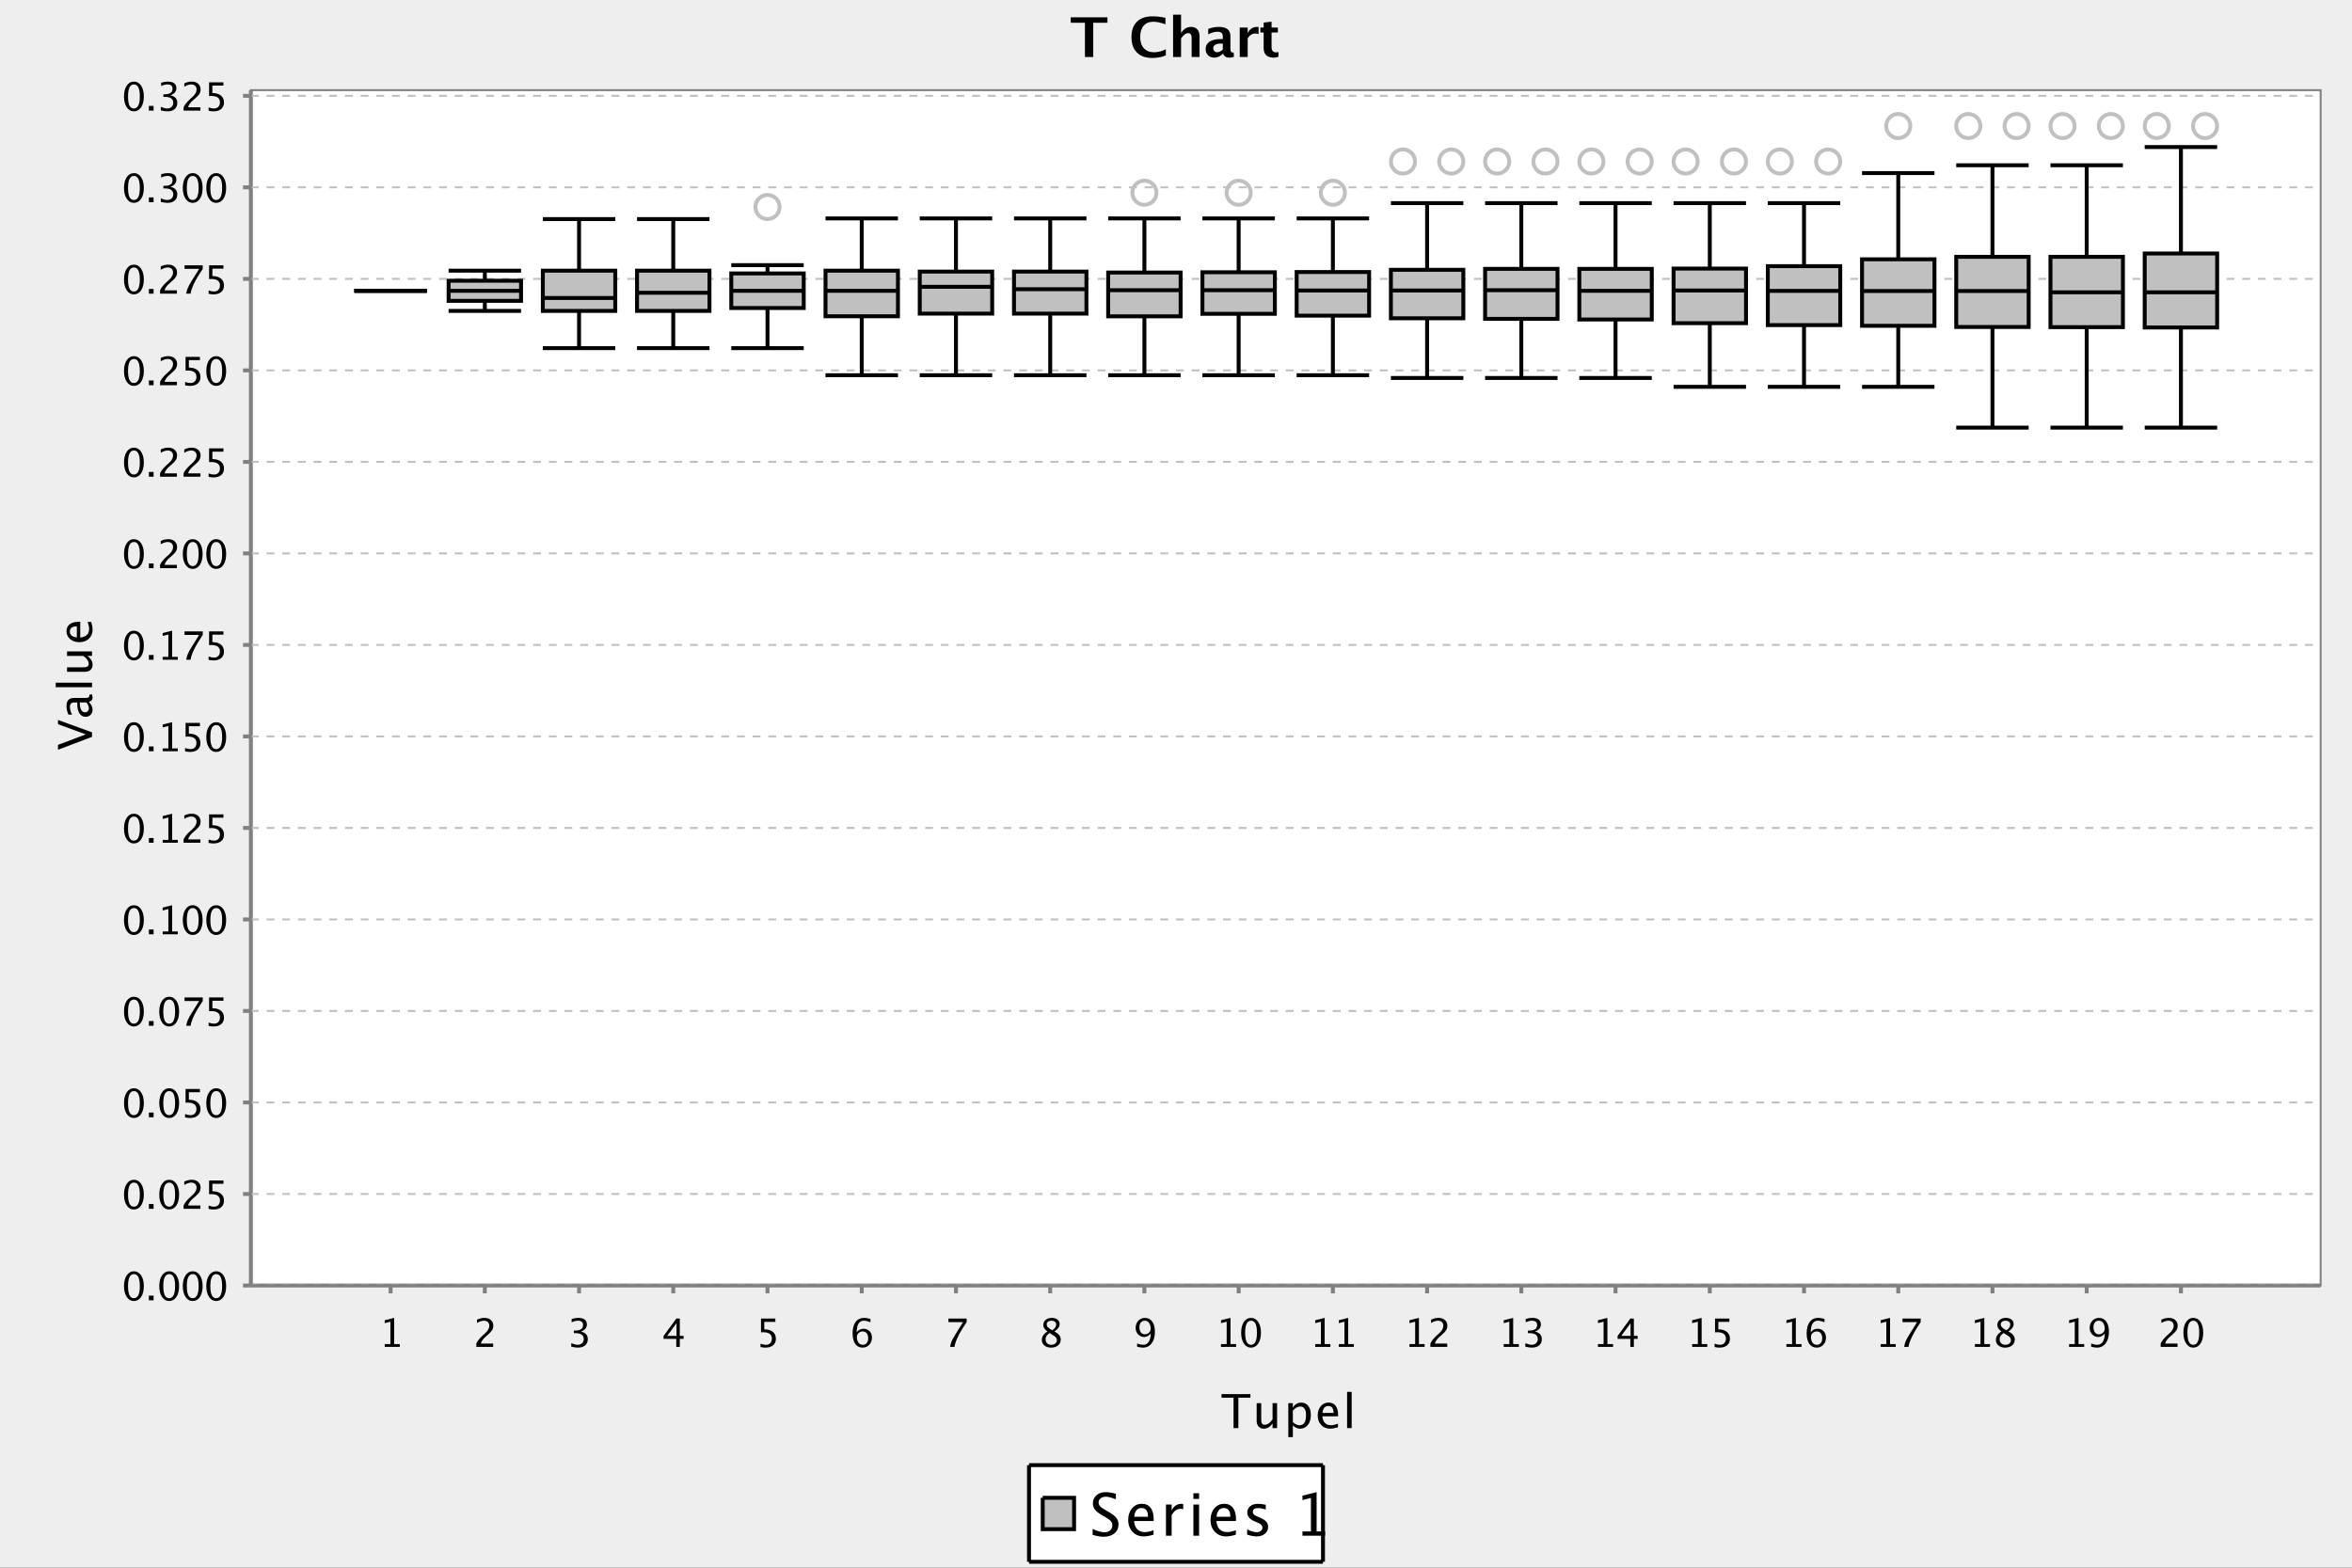 <!DOCTYPE svg PUBLIC "-//W3C//DTD SVG 1.1//EN" "http://www.w3.org/Graphics/SVG/1.1/DTD/svg11.dtd">
<svg xmlns="http://www.w3.org/2000/svg" xmlns:xlink="http://www.w3.org/1999/xlink" xmlns:jfreesvg="http://www.jfree.org/jfreesvg/svg" width="600" height="400" text-rendering="auto" shape-rendering="auto">
<rect width="100%" height="100%" fill="#333333" stroke="none"/>
<defs><clipPath id="94503168940199clip-0"><path d="M 0 0 L 600 0 L 600 400 L 0 400 L 0 0 M 0 0"/></clipPath>
<clipPath id="94503168940199clip-1"><path d="M 194.43 156.57 L 194.43 756.57 L -205.57 756.57 L -205.57 156.57 L 194.43 156.57 M 194.43 156.57"/></clipPath>
<clipPath id="94503168940199clip-2"><path d="M 64 23 L 64 328 L 592 328 L 592 23 M 64 23"/></clipPath>
</defs>
<rect x="0" y="0" width="600" height="400" style="fill: rgb(238,238,238); fill-opacity: 1.0" transform="matrix(1,0,0,1,0,0)" clip-path="url(#94503168940199clip-0)"/><g style="fill: rgb(0,0,0); fill-opacity: 1.0; stroke: none" transform="matrix(1,0,0,1,0,0)" clip-path="url(#94503168940199clip-0)"><path d="M 276.77 14.54 L 276.77 5.81 L 273.15 5.81 L 273.15 4.42 L 282.51 4.42 L 282.51 5.81 L 278.89 5.81 L 278.89 14.54 M 276.77 14.54 M 297.41 14.13 Q 295.94 14.79 293.9 14.79 Q 291.41 14.79 290.02 13.39 Q 288.64 11.99 288.64 9.48 Q 288.64 6.92 290.03 5.54 Q 291.43 4.17 294.02 4.17 Q 295.68 4.17 297.31 4.55 L 297.31 6.2 Q 295.46 5.55 294.21 5.55 Q 292.61 5.55 291.74 6.57 Q 290.87 7.58 290.87 9.45 Q 290.87 11.28 291.8 12.31 Q 292.74 13.33 294.4 13.33 Q 295.89 13.33 297.41 12.58 M 297.41 14.13 M 299.26 14.54 L 299.26 3.74 L 301.29 3.74 L 301.29 8.44 Q 302.28 6.86 303.84 6.86 Q 304.85 6.86 305.43 7.49 Q 306.01 8.13 306.01 9.23 L 306.01 14.54 L 303.99 14.54 L 303.99 9.73 Q 303.99 8.45 303.14 8.45 Q 302.18 8.45 301.29 9.81 L 301.29 14.54 M 299.26 14.54 M 311.94 13.73 Q 310.93 14.71 309.78 14.71 Q 308.79 14.71 308.18 14.1 Q 307.56 13.5 307.56 12.55 Q 307.56 11.3 308.56 10.63 Q 309.55 9.96 311.4 9.96 L 311.94 9.96 L 311.94 9.27 Q 311.94 8.1 310.61 8.1 Q 309.43 8.1 308.22 8.77 L 308.22 7.38 Q 309.59 6.86 310.94 6.86 Q 313.88 6.86 313.88 9.2 L 313.88 12.53 Q 313.88 13.41 314.45 13.41 Q 314.55 13.41 314.72 13.38 L 314.77 14.51 Q 314.12 14.71 313.63 14.71 Q 312.39 14.71 312.03 13.73 M 311.94 13.73 M 311.94 12.64 L 311.94 11.12 L 311.46 11.12 Q 309.5 11.12 309.5 12.35 Q 309.5 12.76 309.79 13.05 Q 310.07 13.33 310.49 13.33 Q 311.2 13.33 311.94 12.64 M 311.94 12.64 M 316.26 14.54 L 316.26 7.03 L 318.29 7.03 L 318.29 8.44 Q 319.07 6.86 320.68 6.86 Q 320.87 6.86 321.06 6.9 L 321.06 8.7 Q 320.63 8.55 320.26 8.55 Q 319.05 8.55 318.29 9.77 L 318.29 14.54 M 316.26 14.54 M 326.13 14.49 Q 325.41 14.71 324.99 14.71 Q 322.36 14.71 322.36 12.25 L 322.36 8.29 L 321.52 8.29 L 321.52 7.03 L 322.36 7.03 L 322.36 5.76 L 324.38 5.53 L 324.38 7.03 L 325.99 7.03 L 325.99 8.29 L 324.38 8.29 L 324.38 11.98 Q 324.38 13.36 325.51 13.36 Q 325.77 13.36 326.13 13.26 M 326.13 14.49"/></g><rect x="262" y="373.33" width="76" height="25.67" style="fill: rgb(255,255,255); fill-opacity: 1.0" transform="matrix(1,0,0,1,0,0)" clip-path="url(#94503168940199clip-0)"/><line x1="262.5" y1="373.83" x2="337.5" y2="373.83" style="stroke-width: 1.0;stroke: rgb(0,0,0);stroke-opacity: 1.0;" transform="matrix(1,0,0,1,0,0)" clip-path="url(#94503168940199clip-0)"/><line x1="262.5" y1="398.5" x2="337.5" y2="398.5" style="stroke-width: 1.0;stroke: rgb(0,0,0);stroke-opacity: 1.0;" transform="matrix(1,0,0,1,0,0)" clip-path="url(#94503168940199clip-0)"/><line x1="262.5" y1="398.5" x2="262.5" y2="373.83" style="stroke-width: 1.0;stroke: rgb(0,0,0);stroke-opacity: 1.0;" transform="matrix(1,0,0,1,0,0)" clip-path="url(#94503168940199clip-0)"/><line x1="337.5" y1="398.5" x2="337.5" y2="373.83" style="stroke-width: 1.0;stroke: rgb(0,0,0);stroke-opacity: 1.0;" transform="matrix(1,0,0,1,0,0)" clip-path="url(#94503168940199clip-0)"/><g style="fill: rgb(192,192,192); fill-opacity: 1.0; stroke: none" transform="matrix(1,0,0,1,0,0)" clip-path="url(#94503168940199clip-0)"><path d="M 266 382.17 L 274 382.17 L 274 390.17 L 266 390.17 L 266 382.17 M 266 382.17"/></g><g style="stroke-width: 1.0;stroke: rgb(0,0,0);stroke-opacity: 1.0;; fill: none" transform="matrix(1,0,0,1,0,0)" clip-path="url(#94503168940199clip-0)"><path d="M 266 382.17 L 274 382.17 L 274 390.17 L 266 390.17 L 266 382.17 M 266 382.17"/></g><g style="fill: rgb(0,0,0); fill-opacity: 1.0; stroke: none" transform="matrix(1,0,0,1,0,0)" clip-path="url(#94503168940199clip-0)"><path d="M 281.52 392.11 Q 280.43 392.11 278.73 391.63 L 278.73 390.11 Q 280.56 390.96 281.74 390.96 Q 282.65 390.96 283.2 390.48 Q 283.76 390 283.76 389.23 Q 283.76 388.59 283.39 388.14 Q 283.03 387.7 282.06 387.15 L 281.31 386.72 Q 279.93 385.93 279.36 385.23 Q 278.79 384.53 278.79 383.6 Q 278.79 382.34 279.7 381.53 Q 280.61 380.73 282.01 380.73 Q 283.27 380.73 284.66 381.14 L 284.66 382.55 Q 282.94 381.88 282.1 381.88 Q 281.3 381.88 280.78 382.3 Q 280.26 382.72 280.26 383.37 Q 280.26 383.91 280.64 384.33 Q 281.02 384.75 282.04 385.32 L 282.81 385.76 Q 284.22 386.56 284.77 387.27 Q 285.33 387.98 285.33 388.98 Q 285.33 390.39 284.29 391.25 Q 283.24 392.11 281.52 392.11 M 281.52 392.11 M 294.27 391.58 Q 292.82 392.02 291.79 392.02 Q 290.03 392.02 288.92 390.85 Q 287.81 389.68 287.81 387.82 Q 287.81 386.01 288.79 384.86 Q 289.77 383.7 291.29 383.7 Q 292.73 383.7 293.52 384.72 Q 294.31 385.75 294.31 387.64 L 294.3 388.09 L 289.29 388.09 Q 289.6 390.92 292.06 390.92 Q 292.96 390.92 294.27 390.44 M 294.27 391.58 M 289.35 387 L 292.86 387 Q 292.86 384.78 291.2 384.78 Q 289.54 384.78 289.35 387 M 289.35 387 M 297.44 391.84 L 297.44 383.88 L 298.89 383.88 L 298.89 385.38 Q 299.74 383.71 301.38 383.71 Q 301.6 383.71 301.84 383.74 L 301.84 385.09 Q 301.46 384.97 301.18 384.97 Q 299.81 384.97 298.89 386.59 L 298.89 391.84 M 297.44 391.84 M 304.44 391.84 L 304.44 383.88 L 305.89 383.88 L 305.89 391.84 M 304.44 391.84 M 304.44 382.44 L 304.44 381 L 305.89 381 L 305.89 382.44 M 304.44 382.44 M 315.27 391.58 Q 313.82 392.02 312.79 392.02 Q 311.03 392.02 309.92 390.85 Q 308.81 389.68 308.81 387.82 Q 308.81 386.01 309.79 384.86 Q 310.77 383.7 312.29 383.7 Q 313.73 383.7 314.52 384.72 Q 315.31 385.75 315.31 387.64 L 315.3 388.09 L 310.29 388.09 Q 310.6 390.92 313.06 390.92 Q 313.96 390.92 315.27 390.44 M 315.27 391.58 M 310.35 387 L 313.86 387 Q 313.86 384.78 312.2 384.78 Q 310.54 384.78 310.35 387 M 310.35 387 M 320.55 392.02 Q 319.56 392.02 318.15 391.56 L 318.15 390.23 Q 319.56 390.94 320.61 390.94 Q 321.23 390.94 321.64 390.6 Q 322.05 390.26 322.05 389.76 Q 322.05 389.02 320.9 388.53 L 320.06 388.17 Q 318.19 387.4 318.19 385.94 Q 318.19 384.9 318.93 384.3 Q 319.67 383.71 320.95 383.71 Q 321.61 383.71 322.6 383.89 L 322.9 383.95 L 322.9 385.15 Q 321.69 384.79 320.98 384.79 Q 319.59 384.79 319.59 385.8 Q 319.59 386.45 320.64 386.9 L 321.34 387.19 Q 322.52 387.69 323.01 388.24 Q 323.5 388.8 323.5 389.62 Q 323.5 390.67 322.67 391.35 Q 321.84 392.02 320.55 392.02 M 320.55 392.02 M 332.26 391.84 L 332.26 390.75 L 334.42 390.75 L 334.42 382.2 L 332.26 382.74 L 332.26 381.63 L 335.87 380.73 L 335.87 390.75 L 338.04 390.75 L 338.04 391.84 M 332.26 391.84"/></g><rect x="64" y="23" width="528" height="305" style="fill: rgb(255,255,255); fill-opacity: 1.0" transform="matrix(1,0,0,1,0,0)" clip-path="url(#94503168940199clip-0)"/><line x1="64" y1="328" x2="592" y2="328" style="stroke-width: 1.0;stroke: rgb(128,128,128);stroke-opacity: 1.0;" transform="matrix(1,0,0,1,0,0)" clip-path="url(#94503168940199clip-0)"/><line x1="99.64" y1="328" x2="99.64" y2="328" style="stroke-width: 1.0;stroke: rgb(128,128,128);stroke-opacity: 1.0;" transform="matrix(1,0,0,1,0,0)" clip-path="url(#94503168940199clip-0)"/><line x1="99.64" y1="328" x2="99.64" y2="330" style="stroke-width: 1.0;stroke: rgb(128,128,128);stroke-opacity: 1.0;" transform="matrix(1,0,0,1,0,0)" clip-path="url(#94503168940199clip-0)"/><line x1="123.68" y1="328" x2="123.68" y2="328" style="stroke-width: 1.0;stroke: rgb(128,128,128);stroke-opacity: 1.0;" transform="matrix(1,0,0,1,0,0)" clip-path="url(#94503168940199clip-0)"/><line x1="123.68" y1="328" x2="123.68" y2="330" style="stroke-width: 1.0;stroke: rgb(128,128,128);stroke-opacity: 1.0;" transform="matrix(1,0,0,1,0,0)" clip-path="url(#94503168940199clip-0)"/><line x1="147.72" y1="328" x2="147.72" y2="328" style="stroke-width: 1.0;stroke: rgb(128,128,128);stroke-opacity: 1.0;" transform="matrix(1,0,0,1,0,0)" clip-path="url(#94503168940199clip-0)"/><line x1="147.72" y1="328" x2="147.72" y2="330" style="stroke-width: 1.0;stroke: rgb(128,128,128);stroke-opacity: 1.0;" transform="matrix(1,0,0,1,0,0)" clip-path="url(#94503168940199clip-0)"/><line x1="171.75" y1="328" x2="171.75" y2="328" style="stroke-width: 1.0;stroke: rgb(128,128,128);stroke-opacity: 1.0;" transform="matrix(1,0,0,1,0,0)" clip-path="url(#94503168940199clip-0)"/><line x1="171.75" y1="328" x2="171.75" y2="330" style="stroke-width: 1.0;stroke: rgb(128,128,128);stroke-opacity: 1.0;" transform="matrix(1,0,0,1,0,0)" clip-path="url(#94503168940199clip-0)"/><line x1="195.79" y1="328" x2="195.79" y2="328" style="stroke-width: 1.0;stroke: rgb(128,128,128);stroke-opacity: 1.0;" transform="matrix(1,0,0,1,0,0)" clip-path="url(#94503168940199clip-0)"/><line x1="195.79" y1="328" x2="195.79" y2="330" style="stroke-width: 1.0;stroke: rgb(128,128,128);stroke-opacity: 1.0;" transform="matrix(1,0,0,1,0,0)" clip-path="url(#94503168940199clip-0)"/><line x1="219.83" y1="328" x2="219.83" y2="328" style="stroke-width: 1.0;stroke: rgb(128,128,128);stroke-opacity: 1.0;" transform="matrix(1,0,0,1,0,0)" clip-path="url(#94503168940199clip-0)"/><line x1="219.83" y1="328" x2="219.83" y2="330" style="stroke-width: 1.0;stroke: rgb(128,128,128);stroke-opacity: 1.0;" transform="matrix(1,0,0,1,0,0)" clip-path="url(#94503168940199clip-0)"/><line x1="243.87" y1="328" x2="243.87" y2="328" style="stroke-width: 1.0;stroke: rgb(128,128,128);stroke-opacity: 1.0;" transform="matrix(1,0,0,1,0,0)" clip-path="url(#94503168940199clip-0)"/><line x1="243.87" y1="328" x2="243.87" y2="330" style="stroke-width: 1.0;stroke: rgb(128,128,128);stroke-opacity: 1.0;" transform="matrix(1,0,0,1,0,0)" clip-path="url(#94503168940199clip-0)"/><line x1="267.91" y1="328" x2="267.91" y2="328" style="stroke-width: 1.0;stroke: rgb(128,128,128);stroke-opacity: 1.0;" transform="matrix(1,0,0,1,0,0)" clip-path="url(#94503168940199clip-0)"/><line x1="267.91" y1="328" x2="267.91" y2="330" style="stroke-width: 1.0;stroke: rgb(128,128,128);stroke-opacity: 1.0;" transform="matrix(1,0,0,1,0,0)" clip-path="url(#94503168940199clip-0)"/><line x1="291.94" y1="328" x2="291.94" y2="328" style="stroke-width: 1.0;stroke: rgb(128,128,128);stroke-opacity: 1.0;" transform="matrix(1,0,0,1,0,0)" clip-path="url(#94503168940199clip-0)"/><line x1="291.94" y1="328" x2="291.94" y2="330" style="stroke-width: 1.0;stroke: rgb(128,128,128);stroke-opacity: 1.0;" transform="matrix(1,0,0,1,0,0)" clip-path="url(#94503168940199clip-0)"/><line x1="315.98" y1="328" x2="315.98" y2="328" style="stroke-width: 1.0;stroke: rgb(128,128,128);stroke-opacity: 1.0;" transform="matrix(1,0,0,1,0,0)" clip-path="url(#94503168940199clip-0)"/><line x1="315.98" y1="328" x2="315.98" y2="330" style="stroke-width: 1.0;stroke: rgb(128,128,128);stroke-opacity: 1.0;" transform="matrix(1,0,0,1,0,0)" clip-path="url(#94503168940199clip-0)"/><line x1="340.02" y1="328" x2="340.02" y2="328" style="stroke-width: 1.0;stroke: rgb(128,128,128);stroke-opacity: 1.0;" transform="matrix(1,0,0,1,0,0)" clip-path="url(#94503168940199clip-0)"/><line x1="340.02" y1="328" x2="340.02" y2="330" style="stroke-width: 1.0;stroke: rgb(128,128,128);stroke-opacity: 1.0;" transform="matrix(1,0,0,1,0,0)" clip-path="url(#94503168940199clip-0)"/><line x1="364.06" y1="328" x2="364.06" y2="328" style="stroke-width: 1.0;stroke: rgb(128,128,128);stroke-opacity: 1.0;" transform="matrix(1,0,0,1,0,0)" clip-path="url(#94503168940199clip-0)"/><line x1="364.06" y1="328" x2="364.06" y2="330" style="stroke-width: 1.0;stroke: rgb(128,128,128);stroke-opacity: 1.0;" transform="matrix(1,0,0,1,0,0)" clip-path="url(#94503168940199clip-0)"/><line x1="388.09" y1="328" x2="388.09" y2="328" style="stroke-width: 1.0;stroke: rgb(128,128,128);stroke-opacity: 1.0;" transform="matrix(1,0,0,1,0,0)" clip-path="url(#94503168940199clip-0)"/><line x1="388.09" y1="328" x2="388.09" y2="330" style="stroke-width: 1.0;stroke: rgb(128,128,128);stroke-opacity: 1.0;" transform="matrix(1,0,0,1,0,0)" clip-path="url(#94503168940199clip-0)"/><line x1="412.13" y1="328" x2="412.13" y2="328" style="stroke-width: 1.0;stroke: rgb(128,128,128);stroke-opacity: 1.0;" transform="matrix(1,0,0,1,0,0)" clip-path="url(#94503168940199clip-0)"/><line x1="412.13" y1="328" x2="412.13" y2="330" style="stroke-width: 1.0;stroke: rgb(128,128,128);stroke-opacity: 1.0;" transform="matrix(1,0,0,1,0,0)" clip-path="url(#94503168940199clip-0)"/><line x1="436.17" y1="328" x2="436.17" y2="328" style="stroke-width: 1.0;stroke: rgb(128,128,128);stroke-opacity: 1.0;" transform="matrix(1,0,0,1,0,0)" clip-path="url(#94503168940199clip-0)"/><line x1="436.17" y1="328" x2="436.17" y2="330" style="stroke-width: 1.0;stroke: rgb(128,128,128);stroke-opacity: 1.0;" transform="matrix(1,0,0,1,0,0)" clip-path="url(#94503168940199clip-0)"/><line x1="460.21" y1="328" x2="460.21" y2="328" style="stroke-width: 1.0;stroke: rgb(128,128,128);stroke-opacity: 1.0;" transform="matrix(1,0,0,1,0,0)" clip-path="url(#94503168940199clip-0)"/><line x1="460.21" y1="328" x2="460.21" y2="330" style="stroke-width: 1.0;stroke: rgb(128,128,128);stroke-opacity: 1.0;" transform="matrix(1,0,0,1,0,0)" clip-path="url(#94503168940199clip-0)"/><line x1="484.25" y1="328" x2="484.25" y2="328" style="stroke-width: 1.0;stroke: rgb(128,128,128);stroke-opacity: 1.0;" transform="matrix(1,0,0,1,0,0)" clip-path="url(#94503168940199clip-0)"/><line x1="484.25" y1="328" x2="484.25" y2="330" style="stroke-width: 1.0;stroke: rgb(128,128,128);stroke-opacity: 1.0;" transform="matrix(1,0,0,1,0,0)" clip-path="url(#94503168940199clip-0)"/><line x1="508.28" y1="328" x2="508.28" y2="328" style="stroke-width: 1.0;stroke: rgb(128,128,128);stroke-opacity: 1.0;" transform="matrix(1,0,0,1,0,0)" clip-path="url(#94503168940199clip-0)"/><line x1="508.28" y1="328" x2="508.28" y2="330" style="stroke-width: 1.0;stroke: rgb(128,128,128);stroke-opacity: 1.0;" transform="matrix(1,0,0,1,0,0)" clip-path="url(#94503168940199clip-0)"/><line x1="532.32" y1="328" x2="532.32" y2="328" style="stroke-width: 1.0;stroke: rgb(128,128,128);stroke-opacity: 1.0;" transform="matrix(1,0,0,1,0,0)" clip-path="url(#94503168940199clip-0)"/><line x1="532.32" y1="328" x2="532.32" y2="330" style="stroke-width: 1.0;stroke: rgb(128,128,128);stroke-opacity: 1.0;" transform="matrix(1,0,0,1,0,0)" clip-path="url(#94503168940199clip-0)"/><line x1="556.36" y1="328" x2="556.36" y2="328" style="stroke-width: 1.0;stroke: rgb(128,128,128);stroke-opacity: 1.0;" transform="matrix(1,0,0,1,0,0)" clip-path="url(#94503168940199clip-0)"/><line x1="556.36" y1="328" x2="556.36" y2="330" style="stroke-width: 1.0;stroke: rgb(128,128,128);stroke-opacity: 1.0;" transform="matrix(1,0,0,1,0,0)" clip-path="url(#94503168940199clip-0)"/><g style="fill: rgb(0,0,0); fill-opacity: 1.0; stroke: none" transform="matrix(1,0,0,1,0,0)" clip-path="url(#94503168940199clip-0)"><path d="M 98.14 343.67 L 98.14 342.95 L 99.59 342.95 L 99.59 337.24 L 98.14 337.6 L 98.14 336.86 L 100.56 336.26 L 100.56 342.95 L 102 342.95 L 102 343.67 M 98.14 343.67"/></g><g style="fill: rgb(0,0,0); fill-opacity: 1.0; stroke: none" transform="matrix(1,0,0,1,0,0)" clip-path="url(#94503168940199clip-0)"><path d="M 121.51 343.67 L 121.51 342.82 Q 121.93 341.84 123.21 340.68 L 123.76 340.19 Q 124.82 339.23 124.82 338.28 Q 124.82 337.68 124.46 337.33 Q 124.1 336.98 123.46 336.98 Q 122.71 336.98 121.69 337.56 L 121.69 336.71 Q 122.65 336.26 123.6 336.26 Q 124.61 336.26 125.23 336.81 Q 125.84 337.35 125.84 338.26 Q 125.84 338.91 125.53 339.41 Q 125.22 339.91 124.38 340.63 L 124.01 340.95 Q 122.85 341.93 122.67 342.82 L 125.81 342.82 L 125.81 343.67 M 121.51 343.67"/></g><g style="fill: rgb(0,0,0); fill-opacity: 1.0; stroke: none" transform="matrix(1,0,0,1,0,0)" clip-path="url(#94503168940199clip-0)"><path d="M 145.73 343.61 L 145.73 342.72 Q 146.77 343.13 147.36 343.13 Q 148.05 343.13 148.48 342.72 Q 148.92 342.32 148.92 341.68 Q 148.92 340.16 146.78 340.16 L 146.4 340.16 L 146.4 339.51 L 146.74 339.5 Q 148.74 339.5 148.74 338.09 Q 148.74 336.98 147.42 336.98 Q 146.7 336.98 145.83 337.39 L 145.83 336.55 Q 146.68 336.26 147.49 336.26 Q 149.71 336.26 149.71 337.94 Q 149.71 339.21 148.2 339.75 Q 149.95 340.16 149.95 341.67 Q 149.95 342.69 149.27 343.27 Q 148.6 343.85 147.42 343.85 Q 146.75 343.85 145.73 343.61 M 145.73 343.61"/></g><g style="fill: rgb(0,0,0); fill-opacity: 1.0; stroke: none" transform="matrix(1,0,0,1,0,0)" clip-path="url(#94503168940199clip-0)"><path d="M 172.52 343.67 L 172.52 341.62 L 169.27 341.62 L 169.27 340.89 L 172.52 336.44 L 173.42 336.44 L 173.42 340.84 L 174.39 340.84 L 174.39 341.62 L 173.42 341.62 L 173.42 343.67 M 172.52 343.67 M 170.21 340.84 L 172.58 340.84 L 172.58 337.62 M 170.21 340.84"/></g><g style="fill: rgb(0,0,0); fill-opacity: 1.0; stroke: none" transform="matrix(1,0,0,1,0,0)" clip-path="url(#94503168940199clip-0)"><path d="M 194.01 343.7 L 194.01 342.84 Q 194.73 343.13 195.37 343.13 Q 196.09 343.13 196.5 342.71 Q 196.9 342.29 196.9 341.55 Q 196.9 339.92 194.66 339.92 Q 194.41 339.92 194.13 339.96 L 194.13 336.44 L 197.79 336.44 L 197.79 337.28 L 194.97 337.28 L 194.97 339.19 Q 196.37 339.19 197.15 339.83 Q 197.93 340.46 197.93 341.6 Q 197.93 342.65 197.22 343.25 Q 196.51 343.85 195.25 343.85 Q 194.7 343.85 194.01 343.7 M 194.01 343.7"/></g><g style="fill: rgb(0,0,0); fill-opacity: 1.0; stroke: none" transform="matrix(1,0,0,1,0,0)" clip-path="url(#94503168940199clip-0)"><path d="M 218.55 339.92 Q 219.24 339.03 220.28 339.03 Q 221.23 339.03 221.83 339.66 Q 222.43 340.28 222.43 341.27 Q 222.43 342.39 221.76 343.12 Q 221.08 343.85 220.04 343.85 Q 218.85 343.85 218.17 342.89 Q 217.5 341.92 217.5 340.22 Q 217.5 338.34 218.27 337.3 Q 219.05 336.26 220.45 336.26 Q 221.1 336.26 222.06 336.53 L 222.06 337.37 Q 221.04 336.98 220.39 336.98 Q 218.55 336.98 218.55 339.92 M 218.55 339.92 M 221.47 341.48 Q 221.47 340.66 221.1 340.19 Q 220.73 339.72 220.08 339.72 Q 219.47 339.72 219.03 340.13 Q 218.59 340.54 218.59 341.12 Q 218.59 342.03 219 342.58 Q 219.42 343.13 220.11 343.13 Q 220.73 343.13 221.1 342.68 Q 221.47 342.23 221.47 341.48 M 221.47 341.48"/></g><g style="fill: rgb(0,0,0); fill-opacity: 1.0; stroke: none" transform="matrix(1,0,0,1,0,0)" clip-path="url(#94503168940199clip-0)"><path d="M 242.37 343.67 Q 242.51 342.82 242.77 342.21 Q 243.04 341.59 243.7 340.52 L 245.67 337.34 L 241.95 337.34 L 241.95 336.44 L 246.59 336.44 L 246.59 337.34 Q 243.81 341.44 243.48 343.67 M 242.37 343.67"/></g><g style="fill: rgb(0,0,0); fill-opacity: 1.0; stroke: none" transform="matrix(1,0,0,1,0,0)" clip-path="url(#94503168940199clip-0)"><path d="M 267.21 339.73 Q 266.15 339 266.15 338.1 Q 266.15 337.28 266.75 336.77 Q 267.35 336.26 268.31 336.26 Q 269.21 336.26 269.76 336.69 Q 270.32 337.12 270.32 337.82 Q 270.32 338.87 268.97 339.73 Q 270.6 340.53 270.6 341.8 Q 270.6 342.71 269.92 343.28 Q 269.23 343.85 268.15 343.85 Q 267.08 343.85 266.43 343.31 Q 265.77 342.77 265.77 341.89 Q 265.77 340.59 267.21 339.73 M 267.21 339.73 M 268.43 339.43 Q 269.44 338.77 269.44 337.95 Q 269.44 337.52 269.1 337.25 Q 268.77 336.98 268.22 336.98 Q 267.68 336.98 267.35 337.24 Q 267.02 337.51 267.02 337.92 Q 267.02 338.33 267.32 338.65 Q 267.62 338.97 268.43 339.43 M 268.43 339.43 M 267.73 340.12 Q 267.15 340.57 266.94 340.91 Q 266.73 341.24 266.73 341.74 Q 266.73 342.36 267.13 342.74 Q 267.53 343.13 268.19 343.13 Q 268.82 343.13 269.21 342.8 Q 269.61 342.47 269.61 341.95 Q 269.61 341.53 269.37 341.24 Q 269.12 340.95 268.41 340.53 M 267.73 340.12"/></g><g style="fill: rgb(0,0,0); fill-opacity: 1.0; stroke: none" transform="matrix(1,0,0,1,0,0)" clip-path="url(#94503168940199clip-0)"><path d="M 290.08 343.62 L 290.08 342.81 Q 291 343.13 291.64 343.13 Q 292.54 343.13 293.05 342.36 Q 293.55 341.6 293.55 340.24 Q 292.82 341.14 291.89 341.14 Q 290.97 341.14 290.34 340.47 Q 289.7 339.8 289.7 338.83 Q 289.7 337.72 290.38 336.99 Q 291.06 336.26 292.08 336.26 Q 293.26 336.26 293.94 337.21 Q 294.62 338.15 294.62 339.79 Q 294.62 341.66 293.79 342.75 Q 292.96 343.85 291.55 343.85 Q 290.98 343.85 290.08 343.62 M 290.08 343.62 M 290.67 338.64 Q 290.67 339.48 291.04 339.96 Q 291.41 340.45 292.06 340.45 Q 292.67 340.45 293.11 340.03 Q 293.54 339.62 293.54 339.03 Q 293.54 338.11 293.12 337.54 Q 292.7 336.98 292.02 336.98 Q 291.39 336.98 291.03 337.43 Q 290.67 337.87 290.67 338.64 M 290.67 338.64"/></g><g style="fill: rgb(0,0,0); fill-opacity: 1.0; stroke: none" transform="matrix(1,0,0,1,0,0)" clip-path="url(#94503168940199clip-0)"><path d="M 311.48 343.67 L 311.48 342.95 L 312.93 342.95 L 312.93 337.24 L 311.48 337.6 L 311.48 336.86 L 313.9 336.26 L 313.9 342.95 L 315.34 342.95 L 315.34 343.67 M 311.48 343.67 M 319.12 343.85 Q 318 343.85 317.31 342.8 Q 316.62 341.74 316.62 340.05 Q 316.62 338.34 317.31 337.3 Q 318.01 336.26 319.15 336.26 Q 320.28 336.26 320.98 337.3 Q 321.67 338.34 321.67 340.04 Q 321.67 341.77 320.98 342.81 Q 320.28 343.85 319.12 343.85 M 319.12 343.85 M 319.13 343.13 Q 320.65 343.13 320.65 340.02 Q 320.65 336.98 319.15 336.98 Q 317.64 336.98 317.64 340.05 Q 317.64 343.13 319.13 343.13 M 319.13 343.13"/></g><g style="fill: rgb(0,0,0); fill-opacity: 1.0; stroke: none" transform="matrix(1,0,0,1,0,0)" clip-path="url(#94503168940199clip-0)"><path d="M 335.52 343.67 L 335.52 342.95 L 336.97 342.95 L 336.97 337.24 L 335.52 337.6 L 335.52 336.86 L 337.93 336.26 L 337.93 342.95 L 339.38 342.95 L 339.38 343.67 M 335.52 343.67 M 341.52 343.67 L 341.52 342.95 L 342.97 342.95 L 342.97 337.24 L 341.52 337.6 L 341.52 336.86 L 343.93 336.26 L 343.93 342.95 L 345.38 342.95 L 345.38 343.67 M 341.52 343.67"/></g><g style="fill: rgb(0,0,0); fill-opacity: 1.0; stroke: none" transform="matrix(1,0,0,1,0,0)" clip-path="url(#94503168940199clip-0)"><path d="M 359.56 343.67 L 359.56 342.95 L 361.01 342.95 L 361.01 337.24 L 359.56 337.6 L 359.56 336.86 L 361.97 336.26 L 361.97 342.95 L 363.42 342.95 L 363.42 343.67 M 359.56 343.67 M 364.89 343.67 L 364.89 342.82 Q 365.31 341.84 366.59 340.68 L 367.14 340.19 Q 368.2 339.23 368.2 338.28 Q 368.2 337.68 367.84 337.33 Q 367.47 336.98 366.84 336.98 Q 366.09 336.98 365.07 337.56 L 365.07 336.71 Q 366.03 336.26 366.98 336.26 Q 367.99 336.26 368.61 336.81 Q 369.22 337.35 369.22 338.26 Q 369.22 338.91 368.91 339.41 Q 368.6 339.91 367.76 340.63 L 367.39 340.95 Q 366.23 341.93 366.05 342.82 L 369.19 342.82 L 369.19 343.67 M 364.89 343.67"/></g><g style="fill: rgb(0,0,0); fill-opacity: 1.0; stroke: none" transform="matrix(1,0,0,1,0,0)" clip-path="url(#94503168940199clip-0)"><path d="M 383.6 343.67 L 383.6 342.95 L 385.04 342.95 L 385.04 337.24 L 383.6 337.6 L 383.6 336.86 L 386.01 336.26 L 386.01 342.95 L 387.46 342.95 L 387.46 343.67 M 383.6 343.67 M 389.11 343.61 L 389.11 342.72 Q 390.15 343.13 390.74 343.13 Q 391.43 343.13 391.86 342.72 Q 392.29 342.32 392.29 341.68 Q 392.29 340.16 390.16 340.16 L 389.78 340.16 L 389.78 339.51 L 390.12 339.5 Q 392.12 339.5 392.12 338.09 Q 392.12 336.98 390.8 336.98 Q 390.08 336.98 389.21 337.39 L 389.21 336.55 Q 390.06 336.26 390.87 336.26 Q 393.08 336.26 393.08 337.94 Q 393.08 339.21 391.58 339.75 Q 393.32 340.16 393.32 341.67 Q 393.32 342.69 392.65 343.27 Q 391.98 343.85 390.8 343.85 Q 390.13 343.85 389.11 343.61 M 389.11 343.61"/></g><g style="fill: rgb(0,0,0); fill-opacity: 1.0; stroke: none" transform="matrix(1,0,0,1,0,0)" clip-path="url(#94503168940199clip-0)"><path d="M 407.64 343.67 L 407.64 342.95 L 409.08 342.95 L 409.08 337.24 L 407.64 337.6 L 407.64 336.86 L 410.05 336.26 L 410.05 342.95 L 411.49 342.95 L 411.49 343.67 M 407.64 343.67 M 415.9 343.67 L 415.9 341.62 L 412.65 341.62 L 412.65 340.89 L 415.9 336.44 L 416.8 336.44 L 416.8 340.84 L 417.77 340.84 L 417.77 341.62 L 416.8 341.62 L 416.8 343.67 M 415.9 343.67 M 413.59 340.84 L 415.96 340.84 L 415.96 337.62 M 413.59 340.84"/></g><g style="fill: rgb(0,0,0); fill-opacity: 1.0; stroke: none" transform="matrix(1,0,0,1,0,0)" clip-path="url(#94503168940199clip-0)"><path d="M 431.67 343.67 L 431.67 342.95 L 433.12 342.95 L 433.12 337.24 L 431.67 337.6 L 431.67 336.86 L 434.09 336.26 L 434.09 342.95 L 435.53 342.95 L 435.53 343.67 M 431.67 343.67 M 437.39 343.7 L 437.39 342.84 Q 438.1 343.13 438.75 343.13 Q 439.47 343.13 439.87 342.71 Q 440.28 342.29 440.28 341.55 Q 440.28 339.92 438.04 339.92 Q 437.79 339.92 437.51 339.96 L 437.51 336.44 L 441.17 336.44 L 441.17 337.28 L 438.35 337.28 L 438.35 339.19 Q 439.74 339.19 440.53 339.83 Q 441.31 340.46 441.31 341.6 Q 441.31 342.65 440.6 343.25 Q 439.89 343.85 438.63 343.85 Q 438.08 343.85 437.39 343.7 M 437.39 343.7"/></g><g style="fill: rgb(0,0,0); fill-opacity: 1.0; stroke: none" transform="matrix(1,0,0,1,0,0)" clip-path="url(#94503168940199clip-0)"><path d="M 455.71 343.67 L 455.71 342.95 L 457.16 342.95 L 457.16 337.24 L 455.71 337.6 L 455.71 336.86 L 458.12 336.26 L 458.12 342.95 L 459.57 342.95 L 459.57 343.67 M 455.71 343.67 M 461.93 339.92 Q 462.62 339.03 463.66 339.03 Q 464.61 339.03 465.21 339.66 Q 465.81 340.28 465.81 341.27 Q 465.81 342.39 465.14 343.12 Q 464.46 343.85 463.42 343.85 Q 462.23 343.85 461.55 342.89 Q 460.88 341.92 460.88 340.22 Q 460.88 338.34 461.65 337.3 Q 462.43 336.26 463.83 336.26 Q 464.48 336.26 465.44 336.53 L 465.44 337.37 Q 464.42 336.98 463.77 336.98 Q 461.93 336.98 461.93 339.92 M 461.93 339.92 M 464.85 341.48 Q 464.85 340.66 464.48 340.19 Q 464.11 339.72 463.46 339.72 Q 462.85 339.72 462.41 340.13 Q 461.97 340.54 461.97 341.12 Q 461.97 342.03 462.38 342.58 Q 462.8 343.13 463.49 343.13 Q 464.11 343.13 464.48 342.68 Q 464.85 342.23 464.85 341.48 M 464.85 341.48"/></g><g style="fill: rgb(0,0,0); fill-opacity: 1.0; stroke: none" transform="matrix(1,0,0,1,0,0)" clip-path="url(#94503168940199clip-0)"><path d="M 479.75 343.67 L 479.75 342.95 L 481.2 342.95 L 481.2 337.24 L 479.75 337.6 L 479.75 336.86 L 482.16 336.26 L 482.16 342.95 L 483.61 342.95 L 483.61 343.67 M 479.75 343.67 M 485.75 343.67 Q 485.89 342.82 486.15 342.21 Q 486.41 341.59 487.08 340.52 L 489.05 337.34 L 485.33 337.34 L 485.33 336.44 L 489.97 336.44 L 489.97 337.34 Q 487.19 341.44 486.86 343.67 M 485.75 343.67"/></g><g style="fill: rgb(0,0,0); fill-opacity: 1.0; stroke: none" transform="matrix(1,0,0,1,0,0)" clip-path="url(#94503168940199clip-0)"><path d="M 503.79 343.67 L 503.79 342.95 L 505.23 342.95 L 505.23 337.24 L 503.79 337.6 L 503.79 336.86 L 506.2 336.26 L 506.2 342.95 L 507.65 342.95 L 507.65 343.67 M 503.79 343.67 M 510.58 339.73 Q 509.52 339 509.52 338.1 Q 509.52 337.28 510.13 336.77 Q 510.73 336.26 511.69 336.26 Q 512.59 336.26 513.14 336.69 Q 513.69 337.12 513.69 337.82 Q 513.69 338.87 512.35 339.73 Q 513.98 340.53 513.98 341.8 Q 513.98 342.71 513.3 343.28 Q 512.61 343.85 511.53 343.85 Q 510.46 343.85 509.81 343.31 Q 509.15 342.77 509.15 341.89 Q 509.15 340.59 510.58 339.73 M 510.58 339.73 M 511.81 339.43 Q 512.82 338.77 512.82 337.95 Q 512.82 337.52 512.48 337.25 Q 512.15 336.98 511.59 336.98 Q 511.06 336.98 510.73 337.24 Q 510.4 337.51 510.4 337.92 Q 510.4 338.33 510.7 338.65 Q 511 338.97 511.81 339.43 M 511.81 339.43 M 511.11 340.12 Q 510.53 340.57 510.32 340.91 Q 510.11 341.24 510.11 341.74 Q 510.11 342.36 510.51 342.74 Q 510.91 343.13 511.57 343.13 Q 512.2 343.13 512.59 342.8 Q 512.99 342.47 512.99 341.95 Q 512.99 341.53 512.74 341.24 Q 512.5 340.95 511.79 340.53 M 511.11 340.12"/></g><g style="fill: rgb(0,0,0); fill-opacity: 1.0; stroke: none" transform="matrix(1,0,0,1,0,0)" clip-path="url(#94503168940199clip-0)"><path d="M 527.83 343.67 L 527.83 342.95 L 529.27 342.95 L 529.27 337.24 L 527.83 337.6 L 527.83 336.86 L 530.24 336.26 L 530.24 342.95 L 531.68 342.95 L 531.68 343.67 M 527.83 343.67 M 533.46 343.62 L 533.46 342.81 Q 534.38 343.13 535.02 343.13 Q 535.92 343.13 536.43 342.36 Q 536.93 341.6 536.93 340.24 Q 536.2 341.14 535.27 341.14 Q 534.35 341.14 533.72 340.47 Q 533.08 339.8 533.08 338.83 Q 533.08 337.72 533.76 336.99 Q 534.44 336.26 535.46 336.26 Q 536.64 336.26 537.32 337.21 Q 538 338.15 538 339.79 Q 538 341.66 537.17 342.75 Q 536.34 343.85 534.93 343.85 Q 534.36 343.85 533.46 343.62 M 533.46 343.62 M 534.05 338.64 Q 534.05 339.48 534.42 339.96 Q 534.79 340.45 535.44 340.45 Q 536.05 340.45 536.48 340.03 Q 536.92 339.62 536.92 339.03 Q 536.92 338.11 536.5 337.54 Q 536.08 336.98 535.4 336.98 Q 534.77 336.98 534.41 337.43 Q 534.05 337.87 534.05 338.64 M 534.05 338.64"/></g><g style="fill: rgb(0,0,0); fill-opacity: 1.0; stroke: none" transform="matrix(1,0,0,1,0,0)" clip-path="url(#94503168940199clip-0)"><path d="M 551.19 343.67 L 551.19 342.82 Q 551.61 341.84 552.89 340.68 L 553.44 340.19 Q 554.51 339.23 554.51 338.28 Q 554.51 337.68 554.14 337.33 Q 553.78 336.98 553.14 336.98 Q 552.39 336.98 551.37 337.56 L 551.37 336.71 Q 552.33 336.26 553.28 336.26 Q 554.3 336.26 554.91 336.81 Q 555.53 337.35 555.53 338.26 Q 555.53 338.91 555.22 339.41 Q 554.91 339.91 554.06 340.63 L 553.69 340.95 Q 552.53 341.93 552.35 342.82 L 555.49 342.82 L 555.49 343.67 M 551.19 343.67 M 559.49 343.85 Q 558.38 343.85 557.69 342.8 Q 556.99 341.74 556.99 340.05 Q 556.99 338.34 557.69 337.3 Q 558.39 336.26 559.52 336.26 Q 560.66 336.26 561.36 337.3 Q 562.05 338.34 562.05 340.04 Q 562.05 341.77 561.36 342.81 Q 560.66 343.85 559.49 343.85 M 559.49 343.85 M 559.5 343.13 Q 561.03 343.13 561.03 340.02 Q 561.03 336.98 559.52 336.98 Q 558.02 336.98 558.02 340.05 Q 558.02 343.13 559.5 343.13 M 559.5 343.13"/></g><g style="fill: rgb(0,0,0); fill-opacity: 1.0; stroke: none" transform="matrix(1,0,0,1,0,0)" clip-path="url(#94503168940199clip-0)"><path d="M 314.68 364.38 L 314.68 356.63 L 311.61 356.63 L 311.61 355.71 L 318.99 355.71 L 318.99 356.63 L 315.91 356.63 L 315.91 364.38 M 314.68 364.38 M 324.63 364.38 L 324.63 363.18 Q 323.71 364.53 322.4 364.53 Q 321.57 364.53 321.08 364 Q 320.58 363.48 320.58 362.59 L 320.58 358.02 L 321.74 358.02 L 321.74 362.21 Q 321.74 362.93 321.95 363.23 Q 322.15 363.53 322.64 363.53 Q 323.7 363.53 324.63 362.14 L 324.63 358.02 L 325.79 358.02 L 325.79 364.38 M 324.63 364.38 M 328.65 366.69 L 328.65 358.02 L 329.81 358.02 L 329.81 359.21 Q 330.52 357.88 331.94 357.88 Q 333.08 357.88 333.74 358.71 Q 334.4 359.55 334.4 361 Q 334.4 362.59 333.66 363.56 Q 332.91 364.53 331.69 364.53 Q 330.56 364.53 329.81 363.66 L 329.81 366.69 M 328.65 366.69 M 329.81 362.86 Q 330.7 363.66 331.51 363.66 Q 333.17 363.66 333.17 361.12 Q 333.17 358.88 331.7 358.88 Q 330.73 358.88 329.81 359.93 M 329.81 362.86 M 341.32 364.17 Q 340.16 364.53 339.33 364.53 Q 337.93 364.53 337.04 363.59 Q 336.15 362.66 336.15 361.17 Q 336.15 359.72 336.93 358.79 Q 337.71 357.87 338.93 357.87 Q 340.09 357.87 340.72 358.69 Q 341.35 359.51 341.35 361.02 L 341.34 361.38 L 337.33 361.38 Q 337.58 363.65 339.55 363.65 Q 340.27 363.65 341.32 363.26 M 341.32 364.17 M 337.38 360.51 L 340.19 360.51 Q 340.19 358.74 338.86 358.74 Q 337.53 358.74 337.38 360.51 M 337.38 360.51 M 343.65 364.38 L 343.65 355.13 L 344.81 355.13 L 344.81 364.38 M 343.65 364.38"/></g><line x1="64" y1="23" x2="64" y2="328" style="stroke-width: 1.0;stroke: rgb(128,128,128);stroke-opacity: 1.0;" transform="matrix(1,0,0,1,0,0)" clip-path="url(#94503168940199clip-0)"/><g style="fill: rgb(0,0,0); fill-opacity: 1.0; stroke: none" transform="matrix(1,0,0,1,0,0)" clip-path="url(#94503168940199clip-0)"><path d="M 34.13 331.96 Q 33.02 331.96 32.33 330.91 Q 31.63 329.86 31.63 328.16 Q 31.63 326.45 32.33 325.41 Q 33.03 324.37 34.16 324.37 Q 35.3 324.37 36 325.41 Q 36.69 326.45 36.69 328.15 Q 36.69 329.88 36 330.92 Q 35.3 331.96 34.13 331.96 M 34.13 331.96 M 34.14 331.24 Q 35.67 331.24 35.67 328.13 Q 35.67 325.09 34.16 325.09 Q 32.66 325.09 32.66 328.16 Q 32.66 331.24 34.14 331.24 M 34.14 331.24 M 37.98 331.78 L 37.98 330.57 L 39.18 330.57 L 39.18 331.78 M 37.98 331.78 M 43.13 331.96 Q 42.02 331.96 41.33 330.91 Q 40.63 329.86 40.63 328.16 Q 40.63 326.45 41.33 325.41 Q 42.03 324.37 43.16 324.37 Q 44.3 324.37 45 325.41 Q 45.69 326.45 45.69 328.15 Q 45.69 329.88 45 330.92 Q 44.3 331.96 43.13 331.96 M 43.13 331.96 M 43.14 331.24 Q 44.67 331.24 44.67 328.13 Q 44.67 325.09 43.16 325.09 Q 41.66 325.09 41.66 328.16 Q 41.66 331.24 43.14 331.24 M 43.14 331.24 M 49.13 331.96 Q 48.02 331.96 47.33 330.91 Q 46.63 329.86 46.63 328.16 Q 46.63 326.45 47.33 325.41 Q 48.03 324.37 49.16 324.37 Q 50.3 324.37 51 325.41 Q 51.69 326.45 51.69 328.15 Q 51.69 329.88 51 330.92 Q 50.3 331.96 49.13 331.96 M 49.13 331.96 M 49.14 331.24 Q 50.67 331.24 50.67 328.13 Q 50.67 325.09 49.16 325.09 Q 47.66 325.09 47.66 328.16 Q 47.66 331.24 49.14 331.24 M 49.14 331.24 M 55.13 331.96 Q 54.02 331.96 53.33 330.91 Q 52.63 329.86 52.63 328.16 Q 52.63 326.45 53.33 325.41 Q 54.03 324.37 55.16 324.37 Q 56.3 324.37 57 325.41 Q 57.69 326.45 57.69 328.15 Q 57.69 329.88 57 330.92 Q 56.3 331.96 55.13 331.96 M 55.13 331.96 M 55.14 331.24 Q 56.67 331.24 56.67 328.13 Q 56.67 325.09 55.16 325.09 Q 53.66 325.09 53.66 328.16 Q 53.66 331.24 55.14 331.24 M 55.14 331.24"/></g><line x1="62" y1="328" x2="64" y2="328" style="stroke-width: 1.0;stroke: rgb(128,128,128);stroke-opacity: 1.0;" transform="matrix(1,0,0,1,0,0)" clip-path="url(#94503168940199clip-0)"/><g style="fill: rgb(0,0,0); fill-opacity: 1.0; stroke: none" transform="matrix(1,0,0,1,0,0)" clip-path="url(#94503168940199clip-0)"><path d="M 34.13 308.61 Q 33.02 308.61 32.33 307.56 Q 31.63 306.51 31.63 304.81 Q 31.63 303.1 32.33 302.06 Q 33.03 301.02 34.16 301.02 Q 35.3 301.02 36 302.06 Q 36.69 303.1 36.69 304.8 Q 36.69 306.53 36 307.57 Q 35.3 308.61 34.13 308.61 M 34.13 308.61 M 34.14 307.89 Q 35.67 307.89 35.67 304.78 Q 35.67 301.74 34.16 301.74 Q 32.66 301.74 32.66 304.81 Q 32.66 307.89 34.14 307.89 M 34.14 307.89 M 37.98 308.43 L 37.98 307.22 L 39.18 307.22 L 39.18 308.43 M 37.98 308.43 M 43.13 308.61 Q 42.02 308.61 41.33 307.56 Q 40.63 306.51 40.63 304.81 Q 40.63 303.1 41.33 302.06 Q 42.03 301.02 43.16 301.02 Q 44.3 301.02 45 302.06 Q 45.69 303.1 45.69 304.8 Q 45.69 306.53 45 307.57 Q 44.3 308.61 43.13 308.61 M 43.13 308.61 M 43.14 307.89 Q 44.67 307.89 44.67 304.78 Q 44.67 301.74 43.16 301.74 Q 41.66 301.74 41.66 304.81 Q 41.66 307.89 43.14 307.89 M 43.14 307.89 M 46.83 308.43 L 46.83 307.58 Q 47.25 306.6 48.53 305.45 L 49.08 304.95 Q 50.15 303.99 50.15 303.04 Q 50.15 302.44 49.78 302.09 Q 49.42 301.74 48.78 301.74 Q 48.03 301.74 47.01 302.33 L 47.01 301.48 Q 47.97 301.02 48.92 301.02 Q 49.94 301.02 50.55 301.57 Q 51.17 302.12 51.17 303.02 Q 51.17 303.67 50.86 304.17 Q 50.55 304.67 49.7 305.39 L 49.33 305.71 Q 48.17 306.69 47.99 307.58 L 51.13 307.58 L 51.13 308.43 M 46.83 308.43 M 53.22 308.46 L 53.22 307.6 Q 53.93 307.89 54.58 307.89 Q 55.3 307.89 55.7 307.47 Q 56.11 307.05 56.11 306.31 Q 56.11 304.68 53.87 304.68 Q 53.62 304.68 53.34 304.72 L 53.34 301.2 L 57 301.2 L 57 302.04 L 54.18 302.04 L 54.18 303.95 Q 55.57 303.95 56.36 304.59 Q 57.14 305.23 57.14 306.36 Q 57.14 307.41 56.43 308.01 Q 55.72 308.61 54.46 308.61 Q 53.91 308.61 53.22 308.46 M 53.22 308.46"/></g><line x1="62" y1="304.65" x2="64" y2="304.65" style="stroke-width: 1.0;stroke: rgb(128,128,128);stroke-opacity: 1.0;" transform="matrix(1,0,0,1,0,0)" clip-path="url(#94503168940199clip-0)"/><g style="fill: rgb(0,0,0); fill-opacity: 1.0; stroke: none" transform="matrix(1,0,0,1,0,0)" clip-path="url(#94503168940199clip-0)"><path d="M 34.13 285.26 Q 33.02 285.26 32.33 284.21 Q 31.63 283.15 31.63 281.46 Q 31.63 279.75 32.33 278.71 Q 33.03 277.67 34.16 277.67 Q 35.3 277.67 36 278.71 Q 36.69 279.75 36.69 281.45 Q 36.69 283.18 36 284.22 Q 35.3 285.26 34.13 285.26 M 34.13 285.26 M 34.14 284.54 Q 35.67 284.54 35.67 281.43 Q 35.67 278.39 34.16 278.39 Q 32.66 278.39 32.66 281.46 Q 32.66 284.54 34.14 284.54 M 34.14 284.54 M 37.98 285.08 L 37.98 283.87 L 39.18 283.87 L 39.18 285.08 M 37.98 285.08 M 43.13 285.26 Q 42.02 285.26 41.33 284.21 Q 40.63 283.15 40.63 281.46 Q 40.63 279.75 41.33 278.71 Q 42.03 277.67 43.16 277.67 Q 44.3 277.67 45 278.71 Q 45.69 279.75 45.69 281.45 Q 45.69 283.18 45 284.22 Q 44.3 285.26 43.13 285.26 M 43.13 285.26 M 43.14 284.54 Q 44.67 284.54 44.67 281.43 Q 44.67 278.39 43.16 278.39 Q 41.66 278.39 41.66 281.46 Q 41.66 284.54 43.14 284.54 M 43.14 284.54 M 47.22 285.11 L 47.22 284.25 Q 47.93 284.54 48.58 284.54 Q 49.3 284.54 49.7 284.12 Q 50.11 283.7 50.11 282.96 Q 50.11 281.33 47.87 281.33 Q 47.62 281.33 47.34 281.37 L 47.34 277.85 L 51 277.85 L 51 278.69 L 48.18 278.69 L 48.18 280.6 Q 49.57 280.6 50.36 281.24 Q 51.14 281.88 51.14 283.01 Q 51.14 284.06 50.43 284.66 Q 49.72 285.26 48.46 285.26 Q 47.91 285.26 47.22 285.11 M 47.22 285.11 M 55.13 285.26 Q 54.02 285.26 53.33 284.21 Q 52.63 283.15 52.63 281.46 Q 52.63 279.75 53.33 278.71 Q 54.03 277.67 55.16 277.67 Q 56.3 277.67 57 278.71 Q 57.69 279.75 57.69 281.45 Q 57.69 283.18 57 284.22 Q 56.3 285.26 55.13 285.26 M 55.13 285.26 M 55.14 284.54 Q 56.67 284.54 56.67 281.43 Q 56.67 278.39 55.16 278.39 Q 53.66 278.39 53.66 281.46 Q 53.66 284.54 55.14 284.54 M 55.14 284.54"/></g><line x1="62" y1="281.3" x2="64" y2="281.3" style="stroke-width: 1.0;stroke: rgb(128,128,128);stroke-opacity: 1.0;" transform="matrix(1,0,0,1,0,0)" clip-path="url(#94503168940199clip-0)"/><g style="fill: rgb(0,0,0); fill-opacity: 1.0; stroke: none" transform="matrix(1,0,0,1,0,0)" clip-path="url(#94503168940199clip-0)"><path d="M 34.13 261.91 Q 33.02 261.91 32.33 260.86 Q 31.63 259.8 31.63 258.11 Q 31.63 256.4 32.33 255.36 Q 33.03 254.32 34.16 254.32 Q 35.3 254.32 36 255.36 Q 36.69 256.4 36.69 258.1 Q 36.69 259.83 36 260.87 Q 35.3 261.91 34.13 261.91 M 34.13 261.91 M 34.14 261.19 Q 35.67 261.19 35.67 258.08 Q 35.67 255.04 34.16 255.04 Q 32.66 255.04 32.66 258.11 Q 32.66 261.19 34.14 261.19 M 34.14 261.19 M 37.98 261.73 L 37.98 260.52 L 39.18 260.52 L 39.18 261.73 M 37.98 261.73 M 43.13 261.91 Q 42.02 261.91 41.33 260.86 Q 40.63 259.8 40.63 258.11 Q 40.63 256.4 41.33 255.36 Q 42.03 254.32 43.16 254.32 Q 44.3 254.32 45 255.36 Q 45.69 256.4 45.69 258.1 Q 45.69 259.83 45 260.87 Q 44.3 261.91 43.13 261.91 M 43.13 261.91 M 43.14 261.19 Q 44.67 261.19 44.67 258.08 Q 44.67 255.04 43.16 255.04 Q 41.66 255.04 41.66 258.11 Q 41.66 261.19 43.14 261.19 M 43.14 261.19 M 47.5 261.73 Q 47.65 260.88 47.91 260.27 Q 48.17 259.65 48.83 258.58 L 50.8 255.41 L 47.08 255.41 L 47.08 254.5 L 51.72 254.5 L 51.72 255.41 Q 48.94 259.5 48.61 261.73 M 47.5 261.73 M 53.22 261.76 L 53.22 260.9 Q 53.93 261.19 54.58 261.19 Q 55.3 261.19 55.7 260.77 Q 56.11 260.35 56.11 259.61 Q 56.11 257.98 53.87 257.98 Q 53.62 257.98 53.34 258.02 L 53.34 254.5 L 57 254.5 L 57 255.34 L 54.18 255.34 L 54.18 257.25 Q 55.57 257.25 56.36 257.89 Q 57.14 258.53 57.14 259.66 Q 57.14 260.71 56.43 261.31 Q 55.72 261.91 54.46 261.91 Q 53.91 261.91 53.22 261.76 M 53.22 261.76"/></g><line x1="62" y1="257.95" x2="64" y2="257.95" style="stroke-width: 1.0;stroke: rgb(128,128,128);stroke-opacity: 1.0;" transform="matrix(1,0,0,1,0,0)" clip-path="url(#94503168940199clip-0)"/><g style="fill: rgb(0,0,0); fill-opacity: 1.0; stroke: none" transform="matrix(1,0,0,1,0,0)" clip-path="url(#94503168940199clip-0)"><path d="M 34.13 238.56 Q 33.02 238.56 32.33 237.51 Q 31.63 236.45 31.63 234.76 Q 31.63 233.05 32.33 232.01 Q 33.03 230.97 34.16 230.97 Q 35.3 230.97 36 232.01 Q 36.69 233.05 36.69 234.75 Q 36.69 236.48 36 237.52 Q 35.3 238.56 34.13 238.56 M 34.13 238.56 M 34.14 237.84 Q 35.67 237.84 35.67 234.73 Q 35.67 231.69 34.16 231.69 Q 32.66 231.69 32.66 234.76 Q 32.66 237.84 34.14 237.84 M 34.14 237.84 M 37.98 238.38 L 37.98 237.17 L 39.18 237.17 L 39.18 238.38 M 37.98 238.38 M 41.5 238.38 L 41.5 237.66 L 42.95 237.66 L 42.95 231.95 L 41.5 232.31 L 41.5 231.57 L 43.92 230.97 L 43.92 237.66 L 45.36 237.66 L 45.36 238.38 M 41.5 238.38 M 49.13 238.56 Q 48.02 238.56 47.33 237.51 Q 46.63 236.45 46.63 234.76 Q 46.63 233.05 47.33 232.01 Q 48.03 230.97 49.16 230.97 Q 50.3 230.97 51 232.01 Q 51.69 233.05 51.69 234.75 Q 51.69 236.48 51 237.52 Q 50.3 238.56 49.13 238.56 M 49.13 238.56 M 49.14 237.84 Q 50.67 237.84 50.67 234.73 Q 50.67 231.69 49.16 231.69 Q 47.66 231.69 47.66 234.76 Q 47.66 237.84 49.14 237.84 M 49.14 237.84 M 55.13 238.56 Q 54.02 238.56 53.33 237.51 Q 52.63 236.45 52.63 234.76 Q 52.63 233.05 53.33 232.01 Q 54.03 230.97 55.16 230.97 Q 56.3 230.97 57 232.01 Q 57.69 233.05 57.69 234.75 Q 57.69 236.48 57 237.52 Q 56.3 238.56 55.13 238.56 M 55.13 238.56 M 55.14 237.84 Q 56.67 237.84 56.67 234.73 Q 56.67 231.69 55.16 231.69 Q 53.66 231.69 53.66 234.76 Q 53.66 237.84 55.14 237.84 M 55.14 237.84"/></g><line x1="62" y1="234.6" x2="64" y2="234.6" style="stroke-width: 1.0;stroke: rgb(128,128,128);stroke-opacity: 1.0;" transform="matrix(1,0,0,1,0,0)" clip-path="url(#94503168940199clip-0)"/><g style="fill: rgb(0,0,0); fill-opacity: 1.0; stroke: none" transform="matrix(1,0,0,1,0,0)" clip-path="url(#94503168940199clip-0)"><path d="M 34.13 215.21 Q 33.02 215.21 32.33 214.16 Q 31.63 213.1 31.63 211.41 Q 31.63 209.7 32.33 208.66 Q 33.03 207.62 34.16 207.62 Q 35.3 207.62 36 208.66 Q 36.69 209.7 36.69 211.4 Q 36.69 213.13 36 214.17 Q 35.3 215.21 34.13 215.21 M 34.13 215.21 M 34.14 214.49 Q 35.67 214.49 35.67 211.38 Q 35.67 208.34 34.16 208.34 Q 32.66 208.34 32.66 211.41 Q 32.66 214.49 34.14 214.49 M 34.14 214.49 M 37.98 215.03 L 37.98 213.82 L 39.18 213.82 L 39.18 215.03 M 37.98 215.03 M 41.5 215.03 L 41.5 214.31 L 42.95 214.31 L 42.95 208.6 L 41.5 208.96 L 41.5 208.22 L 43.92 207.62 L 43.92 214.31 L 45.36 214.31 L 45.36 215.03 M 41.5 215.03 M 46.83 215.03 L 46.83 214.18 Q 47.25 213.2 48.53 212.04 L 49.08 211.55 Q 50.15 210.59 50.15 209.64 Q 50.15 209.04 49.78 208.69 Q 49.42 208.34 48.78 208.34 Q 48.03 208.34 47.01 208.92 L 47.01 208.07 Q 47.97 207.62 48.92 207.62 Q 49.94 207.62 50.55 208.17 Q 51.17 208.71 51.17 209.62 Q 51.17 210.27 50.86 210.77 Q 50.55 211.27 49.7 211.99 L 49.33 212.31 Q 48.17 213.29 47.99 214.18 L 51.13 214.18 L 51.13 215.03 M 46.83 215.03 M 53.22 215.06 L 53.22 214.2 Q 53.93 214.49 54.58 214.49 Q 55.3 214.49 55.7 214.07 Q 56.11 213.65 56.11 212.91 Q 56.11 211.28 53.87 211.28 Q 53.62 211.28 53.34 211.32 L 53.34 207.8 L 57 207.8 L 57 208.64 L 54.18 208.64 L 54.18 210.55 Q 55.57 210.55 56.36 211.19 Q 57.14 211.82 57.14 212.96 Q 57.14 214.01 56.43 214.61 Q 55.72 215.21 54.46 215.21 Q 53.91 215.21 53.22 215.06 M 53.22 215.06"/></g><line x1="62" y1="211.25" x2="64" y2="211.25" style="stroke-width: 1.0;stroke: rgb(128,128,128);stroke-opacity: 1.0;" transform="matrix(1,0,0,1,0,0)" clip-path="url(#94503168940199clip-0)"/><g style="fill: rgb(0,0,0); fill-opacity: 1.0; stroke: none" transform="matrix(1,0,0,1,0,0)" clip-path="url(#94503168940199clip-0)"><path d="M 34.13 191.86 Q 33.02 191.86 32.33 190.81 Q 31.63 189.75 31.63 188.06 Q 31.63 186.35 32.33 185.31 Q 33.03 184.27 34.16 184.27 Q 35.3 184.27 36 185.31 Q 36.69 186.35 36.69 188.04 Q 36.69 189.78 36 190.82 Q 35.3 191.86 34.13 191.86 M 34.13 191.86 M 34.14 191.14 Q 35.67 191.14 35.67 188.03 Q 35.67 184.99 34.16 184.99 Q 32.66 184.99 32.66 188.06 Q 32.66 191.14 34.14 191.14 M 34.14 191.14 M 37.98 191.68 L 37.98 190.47 L 39.18 190.47 L 39.18 191.68 M 37.98 191.68 M 41.5 191.68 L 41.5 190.96 L 42.95 190.96 L 42.95 185.25 L 41.5 185.61 L 41.5 184.87 L 43.92 184.27 L 43.92 190.96 L 45.36 190.96 L 45.36 191.68 M 41.5 191.68 M 47.22 191.71 L 47.22 190.85 Q 47.93 191.14 48.58 191.14 Q 49.3 191.14 49.7 190.72 Q 50.11 190.3 50.11 189.56 Q 50.11 187.93 47.87 187.93 Q 47.62 187.93 47.34 187.97 L 47.34 184.45 L 51 184.45 L 51 185.29 L 48.18 185.29 L 48.18 187.2 Q 49.57 187.2 50.36 187.83 Q 51.14 188.47 51.14 189.61 Q 51.14 190.66 50.43 191.26 Q 49.72 191.86 48.46 191.86 Q 47.91 191.86 47.22 191.71 M 47.22 191.71 M 55.13 191.86 Q 54.02 191.86 53.33 190.81 Q 52.63 189.75 52.63 188.06 Q 52.63 186.35 53.33 185.31 Q 54.03 184.27 55.16 184.27 Q 56.3 184.27 57 185.31 Q 57.69 186.35 57.69 188.04 Q 57.69 189.78 57 190.82 Q 56.3 191.86 55.13 191.86 M 55.13 191.86 M 55.14 191.14 Q 56.67 191.14 56.67 188.03 Q 56.67 184.99 55.16 184.99 Q 53.66 184.99 53.66 188.06 Q 53.66 191.14 55.14 191.14 M 55.14 191.14"/></g><line x1="62" y1="187.9" x2="64" y2="187.9" style="stroke-width: 1.0;stroke: rgb(128,128,128);stroke-opacity: 1.0;" transform="matrix(1,0,0,1,0,0)" clip-path="url(#94503168940199clip-0)"/><g style="fill: rgb(0,0,0); fill-opacity: 1.0; stroke: none" transform="matrix(1,0,0,1,0,0)" clip-path="url(#94503168940199clip-0)"><path d="M 34.13 168.51 Q 33.02 168.51 32.33 167.46 Q 31.63 166.4 31.63 164.71 Q 31.63 163 32.33 161.96 Q 33.03 160.92 34.16 160.92 Q 35.3 160.92 36 161.96 Q 36.69 163 36.69 164.69 Q 36.69 166.43 36 167.47 Q 35.3 168.51 34.13 168.51 M 34.13 168.51 M 34.14 167.79 Q 35.67 167.79 35.67 164.68 Q 35.67 161.64 34.16 161.64 Q 32.66 161.64 32.66 164.71 Q 32.66 167.79 34.14 167.79 M 34.14 167.79 M 37.98 168.33 L 37.98 167.12 L 39.18 167.12 L 39.18 168.33 M 37.98 168.33 M 41.5 168.33 L 41.5 167.6 L 42.95 167.6 L 42.95 161.9 L 41.5 162.26 L 41.5 161.52 L 43.92 160.92 L 43.92 167.6 L 45.36 167.6 L 45.36 168.33 M 41.5 168.33 M 47.5 168.33 Q 47.65 167.48 47.91 166.87 Q 48.17 166.25 48.83 165.18 L 50.8 162 L 47.08 162 L 47.08 161.1 L 51.72 161.1 L 51.72 162 Q 48.94 166.1 48.61 168.33 M 47.5 168.33 M 53.22 168.36 L 53.22 167.5 Q 53.93 167.79 54.58 167.79 Q 55.3 167.79 55.7 167.37 Q 56.11 166.95 56.11 166.21 Q 56.11 164.58 53.87 164.58 Q 53.62 164.58 53.34 164.62 L 53.34 161.1 L 57 161.1 L 57 161.94 L 54.18 161.94 L 54.18 163.84 Q 55.57 163.84 56.36 164.48 Q 57.14 165.12 57.14 166.26 Q 57.14 167.31 56.43 167.91 Q 55.72 168.51 54.46 168.51 Q 53.91 168.51 53.22 168.36 M 53.22 168.36"/></g><line x1="62" y1="164.55" x2="64" y2="164.55" style="stroke-width: 1.0;stroke: rgb(128,128,128);stroke-opacity: 1.0;" transform="matrix(1,0,0,1,0,0)" clip-path="url(#94503168940199clip-0)"/><g style="fill: rgb(0,0,0); fill-opacity: 1.0; stroke: none" transform="matrix(1,0,0,1,0,0)" clip-path="url(#94503168940199clip-0)"><path d="M 34.13 145.16 Q 33.02 145.16 32.33 144.11 Q 31.63 143.05 31.63 141.36 Q 31.63 139.65 32.33 138.61 Q 33.03 137.57 34.16 137.57 Q 35.3 137.57 36 138.61 Q 36.69 139.65 36.69 141.34 Q 36.69 143.08 36 144.12 Q 35.3 145.16 34.13 145.16 M 34.13 145.16 M 34.14 144.44 Q 35.67 144.44 35.67 141.33 Q 35.67 138.29 34.16 138.29 Q 32.66 138.29 32.66 141.36 Q 32.66 144.44 34.14 144.44 M 34.14 144.44 M 37.98 144.98 L 37.98 143.77 L 39.18 143.77 L 39.18 144.98 M 37.98 144.98 M 40.83 144.98 L 40.83 144.13 Q 41.25 143.15 42.53 141.99 L 43.08 141.5 Q 44.15 140.54 44.15 139.59 Q 44.15 138.99 43.78 138.64 Q 43.42 138.29 42.78 138.29 Q 42.03 138.29 41.01 138.87 L 41.01 138.02 Q 41.97 137.57 42.92 137.57 Q 43.94 137.57 44.55 138.12 Q 45.17 138.66 45.17 139.57 Q 45.17 140.22 44.86 140.72 Q 44.55 141.22 43.7 141.94 L 43.33 142.26 Q 42.17 143.24 41.99 144.13 L 45.13 144.13 L 45.13 144.98 M 40.83 144.98 M 49.13 145.16 Q 48.02 145.16 47.33 144.11 Q 46.63 143.05 46.63 141.36 Q 46.63 139.65 47.33 138.61 Q 48.03 137.57 49.16 137.57 Q 50.3 137.57 51 138.61 Q 51.69 139.65 51.69 141.34 Q 51.69 143.08 51 144.12 Q 50.3 145.16 49.13 145.16 M 49.13 145.16 M 49.14 144.44 Q 50.67 144.44 50.67 141.33 Q 50.67 138.29 49.16 138.29 Q 47.66 138.29 47.66 141.36 Q 47.66 144.44 49.14 144.44 M 49.14 144.44 M 55.13 145.16 Q 54.02 145.16 53.33 144.11 Q 52.63 143.05 52.63 141.36 Q 52.63 139.65 53.33 138.61 Q 54.03 137.57 55.16 137.57 Q 56.3 137.57 57 138.61 Q 57.69 139.65 57.69 141.34 Q 57.69 143.08 57 144.12 Q 56.3 145.16 55.13 145.16 M 55.13 145.16 M 55.14 144.44 Q 56.67 144.44 56.67 141.33 Q 56.67 138.29 55.16 138.29 Q 53.66 138.29 53.66 141.36 Q 53.66 144.44 55.14 144.44 M 55.14 144.44"/></g><line x1="62" y1="141.2" x2="64" y2="141.2" style="stroke-width: 1.0;stroke: rgb(128,128,128);stroke-opacity: 1.0;" transform="matrix(1,0,0,1,0,0)" clip-path="url(#94503168940199clip-0)"/><g style="fill: rgb(0,0,0); fill-opacity: 1.0; stroke: none" transform="matrix(1,0,0,1,0,0)" clip-path="url(#94503168940199clip-0)"><path d="M 34.13 121.81 Q 33.02 121.81 32.33 120.76 Q 31.63 119.7 31.63 118.01 Q 31.63 116.3 32.33 115.26 Q 33.03 114.22 34.16 114.22 Q 35.3 114.22 36 115.26 Q 36.69 116.3 36.69 117.99 Q 36.69 119.73 36 120.77 Q 35.3 121.81 34.13 121.81 M 34.13 121.81 M 34.14 121.08 Q 35.67 121.08 35.67 117.98 Q 35.67 114.94 34.16 114.94 Q 32.66 114.94 32.66 118.01 Q 32.66 121.08 34.14 121.08 M 34.14 121.08 M 37.98 121.63 L 37.98 120.42 L 39.18 120.42 L 39.18 121.63 M 37.98 121.63 M 40.83 121.63 L 40.83 120.78 Q 41.25 119.8 42.53 118.64 L 43.08 118.15 Q 44.15 117.19 44.15 116.24 Q 44.15 115.64 43.78 115.29 Q 43.42 114.94 42.78 114.94 Q 42.03 114.94 41.01 115.52 L 41.01 114.67 Q 41.97 114.22 42.92 114.22 Q 43.94 114.22 44.55 114.77 Q 45.17 115.31 45.17 116.22 Q 45.17 116.87 44.86 117.37 Q 44.55 117.87 43.7 118.59 L 43.33 118.91 Q 42.17 119.89 41.99 120.78 L 45.13 120.78 L 45.13 121.63 M 40.83 121.63 M 46.83 121.63 L 46.83 120.78 Q 47.25 119.8 48.53 118.64 L 49.08 118.15 Q 50.15 117.19 50.15 116.24 Q 50.15 115.64 49.78 115.29 Q 49.42 114.94 48.78 114.94 Q 48.03 114.94 47.01 115.52 L 47.01 114.67 Q 47.97 114.22 48.92 114.22 Q 49.94 114.22 50.55 114.77 Q 51.17 115.31 51.17 116.22 Q 51.17 116.87 50.86 117.37 Q 50.55 117.87 49.7 118.59 L 49.33 118.91 Q 48.17 119.89 47.99 120.78 L 51.13 120.78 L 51.13 121.63 M 46.83 121.63 M 53.22 121.66 L 53.22 120.8 Q 53.93 121.08 54.58 121.08 Q 55.3 121.08 55.7 120.66 Q 56.11 120.25 56.11 119.51 Q 56.11 117.88 53.87 117.88 Q 53.62 117.88 53.34 117.92 L 53.34 114.4 L 57 114.4 L 57 115.24 L 54.18 115.24 L 54.18 117.14 Q 55.57 117.14 56.36 117.78 Q 57.14 118.42 57.14 119.56 Q 57.14 120.61 56.43 121.21 Q 55.72 121.81 54.46 121.81 Q 53.91 121.81 53.22 121.66 M 53.22 121.66"/></g><line x1="62" y1="117.85" x2="64" y2="117.85" style="stroke-width: 1.0;stroke: rgb(128,128,128);stroke-opacity: 1.0;" transform="matrix(1,0,0,1,0,0)" clip-path="url(#94503168940199clip-0)"/><g style="fill: rgb(0,0,0); fill-opacity: 1.0; stroke: none" transform="matrix(1,0,0,1,0,0)" clip-path="url(#94503168940199clip-0)"><path d="M 34.13 98.46 Q 33.02 98.46 32.33 97.41 Q 31.63 96.35 31.63 94.66 Q 31.63 92.95 32.33 91.91 Q 33.03 90.87 34.16 90.87 Q 35.3 90.87 36 91.91 Q 36.69 92.95 36.69 94.64 Q 36.69 96.38 36 97.42 Q 35.3 98.46 34.13 98.46 M 34.13 98.46 M 34.14 97.73 Q 35.67 97.73 35.67 94.63 Q 35.67 91.59 34.16 91.59 Q 32.66 91.59 32.66 94.66 Q 32.66 97.73 34.14 97.73 M 34.14 97.73 M 37.98 98.28 L 37.98 97.07 L 39.18 97.07 L 39.18 98.28 M 37.98 98.28 M 40.83 98.28 L 40.83 97.43 Q 41.25 96.45 42.53 95.29 L 43.08 94.8 Q 44.15 93.84 44.15 92.89 Q 44.15 92.29 43.78 91.94 Q 43.42 91.59 42.78 91.59 Q 42.03 91.59 41.01 92.17 L 41.01 91.32 Q 41.97 90.87 42.92 90.87 Q 43.94 90.87 44.55 91.42 Q 45.17 91.96 45.17 92.87 Q 45.17 93.52 44.86 94.02 Q 44.55 94.52 43.7 95.24 L 43.33 95.56 Q 42.17 96.54 41.99 97.43 L 45.13 97.43 L 45.13 98.28 M 40.83 98.28 M 47.22 98.31 L 47.22 97.45 Q 47.93 97.73 48.58 97.73 Q 49.3 97.73 49.7 97.31 Q 50.11 96.89 50.11 96.16 Q 50.11 94.53 47.87 94.53 Q 47.62 94.53 47.34 94.57 L 47.34 91.05 L 51 91.05 L 51 91.89 L 48.18 91.89 L 48.18 93.79 Q 49.57 93.79 50.36 94.43 Q 51.14 95.07 51.14 96.21 Q 51.14 97.26 50.43 97.86 Q 49.72 98.46 48.46 98.46 Q 47.91 98.46 47.22 98.31 M 47.22 98.31 M 55.13 98.46 Q 54.02 98.46 53.33 97.41 Q 52.63 96.35 52.63 94.66 Q 52.63 92.95 53.33 91.91 Q 54.03 90.87 55.16 90.87 Q 56.3 90.87 57 91.91 Q 57.69 92.95 57.69 94.64 Q 57.69 96.38 57 97.42 Q 56.3 98.46 55.13 98.46 M 55.13 98.46 M 55.14 97.73 Q 56.67 97.73 56.67 94.63 Q 56.67 91.59 55.16 91.59 Q 53.66 91.59 53.66 94.66 Q 53.66 97.73 55.14 97.73 M 55.14 97.73"/></g><line x1="62" y1="94.5" x2="64" y2="94.5" style="stroke-width: 1.0;stroke: rgb(128,128,128);stroke-opacity: 1.0;" transform="matrix(1,0,0,1,0,0)" clip-path="url(#94503168940199clip-0)"/><g style="fill: rgb(0,0,0); fill-opacity: 1.0; stroke: none" transform="matrix(1,0,0,1,0,0)" clip-path="url(#94503168940199clip-0)"><path d="M 34.13 75.11 Q 33.02 75.11 32.33 74.05 Q 31.63 73 31.63 71.31 Q 31.63 69.6 32.33 68.56 Q 33.03 67.52 34.16 67.52 Q 35.3 67.52 36 68.56 Q 36.69 69.6 36.69 71.29 Q 36.69 73.03 36 74.07 Q 35.3 75.11 34.13 75.11 M 34.13 75.11 M 34.14 74.38 Q 35.67 74.38 35.67 71.28 Q 35.67 68.24 34.16 68.24 Q 32.66 68.24 32.66 71.31 Q 32.66 74.38 34.14 74.38 M 34.14 74.38 M 37.98 74.93 L 37.98 73.72 L 39.18 73.72 L 39.18 74.93 M 37.98 74.93 M 40.83 74.93 L 40.83 74.08 Q 41.25 73.1 42.53 71.94 L 43.08 71.45 Q 44.15 70.49 44.15 69.54 Q 44.15 68.94 43.78 68.59 Q 43.42 68.24 42.78 68.24 Q 42.03 68.24 41.01 68.82 L 41.01 67.97 Q 41.97 67.52 42.92 67.52 Q 43.94 67.52 44.55 68.07 Q 45.17 68.61 45.17 69.52 Q 45.17 70.17 44.86 70.67 Q 44.55 71.17 43.7 71.89 L 43.33 72.21 Q 42.17 73.19 41.99 74.08 L 45.13 74.08 L 45.13 74.93 M 40.83 74.93 M 47.5 74.93 Q 47.65 74.08 47.91 73.47 Q 48.17 72.85 48.83 71.78 L 50.8 68.6 L 47.08 68.6 L 47.08 67.7 L 51.72 67.7 L 51.72 68.6 Q 48.94 72.7 48.61 74.93 M 47.5 74.93 M 53.22 74.96 L 53.22 74.1 Q 53.93 74.38 54.58 74.38 Q 55.3 74.38 55.7 73.96 Q 56.11 73.54 56.11 72.81 Q 56.11 71.18 53.87 71.18 Q 53.62 71.18 53.34 71.22 L 53.34 67.7 L 57 67.7 L 57 68.54 L 54.18 68.54 L 54.18 70.44 Q 55.57 70.44 56.36 71.08 Q 57.14 71.72 57.14 72.86 Q 57.14 73.91 56.43 74.51 Q 55.72 75.11 54.46 75.11 Q 53.91 75.11 53.22 74.96 M 53.22 74.96"/></g><line x1="62" y1="71.15" x2="64" y2="71.15" style="stroke-width: 1.0;stroke: rgb(128,128,128);stroke-opacity: 1.0;" transform="matrix(1,0,0,1,0,0)" clip-path="url(#94503168940199clip-0)"/><g style="fill: rgb(0,0,0); fill-opacity: 1.0; stroke: none" transform="matrix(1,0,0,1,0,0)" clip-path="url(#94503168940199clip-0)"><path d="M 34.13 51.76 Q 33.02 51.76 32.33 50.7 Q 31.63 49.65 31.63 47.96 Q 31.63 46.25 32.33 45.21 Q 33.03 44.17 34.16 44.17 Q 35.3 44.17 36 45.21 Q 36.69 46.25 36.69 47.94 Q 36.69 49.68 36 50.72 Q 35.3 51.76 34.13 51.76 M 34.13 51.76 M 34.14 51.03 Q 35.67 51.03 35.67 47.93 Q 35.67 44.89 34.16 44.89 Q 32.66 44.89 32.66 47.96 Q 32.66 51.03 34.14 51.03 M 34.14 51.03 M 37.98 51.58 L 37.98 50.37 L 39.18 50.37 L 39.18 51.58 M 37.98 51.58 M 41.02 51.52 L 41.02 50.62 Q 42.05 51.03 42.65 51.03 Q 43.33 51.03 43.77 50.63 Q 44.2 50.23 44.2 49.59 Q 44.2 48.07 42.07 48.07 L 41.68 48.07 L 41.68 47.42 L 42.02 47.41 Q 44.02 47.41 44.02 46 Q 44.02 44.89 42.71 44.89 Q 41.98 44.89 41.11 45.3 L 41.11 44.46 Q 41.97 44.17 42.77 44.17 Q 44.99 44.17 44.99 45.84 Q 44.99 47.12 43.48 47.66 Q 45.23 48.07 45.23 49.57 Q 45.23 50.59 44.56 51.18 Q 43.88 51.76 42.71 51.76 Q 42.04 51.76 41.02 51.52 M 41.02 51.52 M 49.13 51.76 Q 48.02 51.76 47.33 50.7 Q 46.63 49.65 46.63 47.96 Q 46.63 46.25 47.33 45.21 Q 48.03 44.17 49.16 44.17 Q 50.3 44.17 51 45.21 Q 51.69 46.25 51.69 47.94 Q 51.69 49.68 51 50.72 Q 50.3 51.76 49.13 51.76 M 49.13 51.76 M 49.14 51.03 Q 50.67 51.03 50.67 47.93 Q 50.67 44.89 49.16 44.89 Q 47.66 44.89 47.66 47.96 Q 47.66 51.03 49.14 51.03 M 49.14 51.03 M 55.13 51.76 Q 54.02 51.76 53.33 50.7 Q 52.63 49.65 52.63 47.96 Q 52.63 46.25 53.33 45.21 Q 54.03 44.17 55.16 44.17 Q 56.3 44.17 57 45.21 Q 57.69 46.25 57.69 47.94 Q 57.69 49.68 57 50.72 Q 56.3 51.76 55.13 51.76 M 55.13 51.76 M 55.14 51.03 Q 56.67 51.03 56.67 47.93 Q 56.67 44.89 55.16 44.89 Q 53.66 44.89 53.66 47.96 Q 53.66 51.03 55.14 51.03 M 55.14 51.03"/></g><line x1="62" y1="47.8" x2="64" y2="47.8" style="stroke-width: 1.0;stroke: rgb(128,128,128);stroke-opacity: 1.0;" transform="matrix(1,0,0,1,0,0)" clip-path="url(#94503168940199clip-0)"/><g style="fill: rgb(0,0,0); fill-opacity: 1.0; stroke: none" transform="matrix(1,0,0,1,0,0)" clip-path="url(#94503168940199clip-0)"><path d="M 34.13 28.41 Q 33.02 28.41 32.33 27.35 Q 31.63 26.3 31.63 24.61 Q 31.63 22.9 32.33 21.86 Q 33.03 20.82 34.16 20.82 Q 35.3 20.82 36 21.86 Q 36.69 22.9 36.69 24.59 Q 36.69 26.33 36 27.37 Q 35.3 28.41 34.13 28.41 M 34.13 28.41 M 34.14 27.68 Q 35.67 27.68 35.67 24.58 Q 35.67 21.54 34.16 21.54 Q 32.66 21.54 32.66 24.61 Q 32.66 27.68 34.14 27.68 M 34.14 27.68 M 37.98 28.23 L 37.98 27.02 L 39.18 27.02 L 39.18 28.23 M 37.98 28.23 M 41.02 28.17 L 41.02 27.27 Q 42.05 27.68 42.65 27.68 Q 43.33 27.68 43.77 27.28 Q 44.2 26.88 44.2 26.24 Q 44.2 24.72 42.07 24.72 L 41.68 24.72 L 41.68 24.07 L 42.02 24.06 Q 44.02 24.06 44.02 22.65 Q 44.02 21.54 42.71 21.54 Q 41.98 21.54 41.11 21.95 L 41.11 21.11 Q 41.97 20.82 42.77 20.82 Q 44.99 20.82 44.99 22.49 Q 44.99 23.77 43.48 24.31 Q 45.23 24.72 45.23 26.22 Q 45.23 27.24 44.56 27.83 Q 43.88 28.41 42.71 28.41 Q 42.04 28.41 41.02 28.17 M 41.02 28.17 M 46.83 28.23 L 46.83 27.38 Q 47.25 26.4 48.53 25.24 L 49.08 24.75 Q 50.15 23.79 50.15 22.84 Q 50.15 22.23 49.78 21.89 Q 49.42 21.54 48.78 21.54 Q 48.03 21.54 47.01 22.12 L 47.01 21.27 Q 47.97 20.82 48.92 20.82 Q 49.94 20.82 50.55 21.37 Q 51.17 21.91 51.17 22.82 Q 51.17 23.47 50.86 23.97 Q 50.55 24.47 49.7 25.19 L 49.33 25.51 Q 48.17 26.49 47.99 27.38 L 51.13 27.38 L 51.13 28.23 M 46.83 28.23 M 53.22 28.26 L 53.22 27.4 Q 53.93 27.68 54.58 27.68 Q 55.3 27.68 55.7 27.26 Q 56.11 26.84 56.11 26.11 Q 56.11 24.48 53.87 24.48 Q 53.62 24.48 53.34 24.51 L 53.34 21 L 57 21 L 57 21.84 L 54.18 21.84 L 54.18 23.74 Q 55.57 23.74 56.36 24.38 Q 57.14 25.02 57.14 26.16 Q 57.14 27.21 56.43 27.81 Q 55.72 28.41 54.46 28.41 Q 53.91 28.41 53.22 28.26 M 53.22 28.26"/></g><line x1="62" y1="24.45" x2="64" y2="24.45" style="stroke-width: 1.0;stroke: rgb(128,128,128);stroke-opacity: 1.0;" transform="matrix(1,0,0,1,0,0)" clip-path="url(#94503168940199clip-0)"/><g style="fill: rgb(0,0,0); fill-opacity: 1.0; stroke: none" transform="matrix(0,-1,1,0,-156.566,194.434)" clip-path="url(#94503168940199clip-1)"><path d="M 6.42 180.04 L 3.14 171.36 L 4.38 171.36 L 7.06 178.46 L 9.65 171.36 L 10.73 171.36 L 7.58 180.04 M 6.42 180.04 M 15.37 179.23 Q 14.33 180.18 13.37 180.18 Q 12.58 180.18 12.06 179.69 Q 11.54 179.19 11.54 178.44 Q 11.54 177.39 12.41 176.83 Q 13.29 176.27 14.92 176.27 L 15.2 176.27 L 15.2 175.51 Q 15.2 174.4 14.06 174.4 Q 13.15 174.4 12.09 174.96 L 12.09 174.01 Q 13.25 173.53 14.27 173.53 Q 15.34 173.53 15.85 174.01 Q 16.35 174.49 16.35 175.51 L 16.35 178.39 Q 16.35 179.38 16.96 179.38 Q 17.04 179.38 17.19 179.36 L 17.27 179.99 Q 16.88 180.18 16.4 180.18 Q 15.59 180.18 15.37 179.23 M 15.37 179.23 M 15.2 178.6 L 15.2 176.95 L 14.81 176.94 Q 13.86 176.94 13.28 177.3 Q 12.69 177.66 12.69 178.25 Q 12.69 178.66 12.98 178.95 Q 13.28 179.24 13.7 179.24 Q 14.42 179.24 15.2 178.6 M 15.2 178.6 M 19.09 180.04 L 19.09 170.78 L 20.24 170.78 L 20.24 180.04 M 19.09 180.04 M 27.07 180.04 L 27.07 178.84 Q 26.15 180.18 24.83 180.18 Q 24 180.18 23.51 179.66 Q 23.02 179.13 23.02 178.24 L 23.02 173.67 L 24.17 173.67 L 24.17 177.87 Q 24.17 178.58 24.38 178.88 Q 24.59 179.19 25.07 179.19 Q 26.13 179.19 27.07 177.8 L 27.07 173.67 L 28.22 173.67 L 28.22 180.04 M 27.07 180.04 M 35.75 179.83 Q 34.59 180.18 33.77 180.18 Q 32.36 180.18 31.47 179.25 Q 30.58 178.31 30.58 176.82 Q 30.58 175.38 31.37 174.45 Q 32.15 173.53 33.37 173.53 Q 34.52 173.53 35.15 174.35 Q 35.78 175.17 35.78 176.68 L 35.78 177.04 L 31.76 177.04 Q 32.01 179.3 33.98 179.3 Q 34.7 179.3 35.75 178.92 M 35.75 179.83 M 31.81 176.17 L 34.62 176.17 Q 34.62 174.39 33.3 174.39 Q 31.97 174.39 31.81 176.17 M 31.81 176.17"/></g><line x1="64" y1="328" x2="592" y2="328" style="stroke-width: 0.5;stroke: rgb(192,192,192);stroke-opacity: 1.0;stroke-dasharray: 2.0, 2.0;" transform="matrix(1,0,0,1,0,0)" clip-path="url(#94503168940199clip-2)"/><line x1="64" y1="304.65" x2="592" y2="304.65" style="stroke-width: 0.5;stroke: rgb(192,192,192);stroke-opacity: 1.0;stroke-dasharray: 2.0, 2.0;" transform="matrix(1,0,0,1,0,0)" clip-path="url(#94503168940199clip-2)"/><line x1="64" y1="281.3" x2="592" y2="281.3" style="stroke-width: 0.5;stroke: rgb(192,192,192);stroke-opacity: 1.0;stroke-dasharray: 2.0, 2.0;" transform="matrix(1,0,0,1,0,0)" clip-path="url(#94503168940199clip-2)"/><line x1="64" y1="257.95" x2="592" y2="257.95" style="stroke-width: 0.5;stroke: rgb(192,192,192);stroke-opacity: 1.0;stroke-dasharray: 2.0, 2.0;" transform="matrix(1,0,0,1,0,0)" clip-path="url(#94503168940199clip-2)"/><line x1="64" y1="234.6" x2="592" y2="234.6" style="stroke-width: 0.5;stroke: rgb(192,192,192);stroke-opacity: 1.0;stroke-dasharray: 2.0, 2.0;" transform="matrix(1,0,0,1,0,0)" clip-path="url(#94503168940199clip-2)"/><line x1="64" y1="211.25" x2="592" y2="211.25" style="stroke-width: 0.5;stroke: rgb(192,192,192);stroke-opacity: 1.0;stroke-dasharray: 2.0, 2.0;" transform="matrix(1,0,0,1,0,0)" clip-path="url(#94503168940199clip-2)"/><line x1="64" y1="187.9" x2="592" y2="187.9" style="stroke-width: 0.5;stroke: rgb(192,192,192);stroke-opacity: 1.0;stroke-dasharray: 2.0, 2.0;" transform="matrix(1,0,0,1,0,0)" clip-path="url(#94503168940199clip-2)"/><line x1="64" y1="164.55" x2="592" y2="164.55" style="stroke-width: 0.5;stroke: rgb(192,192,192);stroke-opacity: 1.0;stroke-dasharray: 2.0, 2.0;" transform="matrix(1,0,0,1,0,0)" clip-path="url(#94503168940199clip-2)"/><line x1="64" y1="141.2" x2="592" y2="141.2" style="stroke-width: 0.5;stroke: rgb(192,192,192);stroke-opacity: 1.0;stroke-dasharray: 2.0, 2.0;" transform="matrix(1,0,0,1,0,0)" clip-path="url(#94503168940199clip-2)"/><line x1="64" y1="117.85" x2="592" y2="117.85" style="stroke-width: 0.5;stroke: rgb(192,192,192);stroke-opacity: 1.0;stroke-dasharray: 2.0, 2.0;" transform="matrix(1,0,0,1,0,0)" clip-path="url(#94503168940199clip-2)"/><line x1="64" y1="94.5" x2="592" y2="94.5" style="stroke-width: 0.5;stroke: rgb(192,192,192);stroke-opacity: 1.0;stroke-dasharray: 2.0, 2.0;" transform="matrix(1,0,0,1,0,0)" clip-path="url(#94503168940199clip-2)"/><line x1="64" y1="71.15" x2="592" y2="71.15" style="stroke-width: 0.5;stroke: rgb(192,192,192);stroke-opacity: 1.0;stroke-dasharray: 2.0, 2.0;" transform="matrix(1,0,0,1,0,0)" clip-path="url(#94503168940199clip-2)"/><line x1="64" y1="47.8" x2="592" y2="47.8" style="stroke-width: 0.5;stroke: rgb(192,192,192);stroke-opacity: 1.0;stroke-dasharray: 2.0, 2.0;" transform="matrix(1,0,0,1,0,0)" clip-path="url(#94503168940199clip-2)"/><line x1="64" y1="24.45" x2="592" y2="24.45" style="stroke-width: 0.5;stroke: rgb(192,192,192);stroke-opacity: 1.0;stroke-dasharray: 2.0, 2.0;" transform="matrix(1,0,0,1,0,0)" clip-path="url(#94503168940199clip-2)"/><line x1="99.64" y1="74.2" x2="99.64" y2="74.2" style="stroke-width: 1.0;stroke: rgb(0,0,0);stroke-opacity: 1.0;" transform="matrix(1,0,0,1,0,0)" clip-path="url(#94503168940199clip-2)"/><line x1="90.4" y1="74.2" x2="108.88" y2="74.2" style="stroke-width: 1.0;stroke: rgb(0,0,0);stroke-opacity: 1.0;" transform="matrix(1,0,0,1,0,0)" clip-path="url(#94503168940199clip-2)"/><line x1="99.64" y1="74.2" x2="99.64" y2="74.2" style="stroke-width: 1.0;stroke: rgb(0,0,0);stroke-opacity: 1.0;" transform="matrix(1,0,0,1,0,0)" clip-path="url(#94503168940199clip-2)"/><line x1="90.4" y1="74.2" x2="108.88" y2="74.2" style="stroke-width: 1.0;stroke: rgb(0,0,0);stroke-opacity: 1.0;" transform="matrix(1,0,0,1,0,0)" clip-path="url(#94503168940199clip-2)"/><rect x="90.4" y="74.2" width="18.48" height="0" style="stroke-width: 1.0;stroke: rgb(0,0,0);stroke-opacity: 1.0;; fill: none" transform="matrix(1,0,0,1,0,0)" clip-path="url(#94503168940199clip-2)"/><line x1="90.4" y1="74.2" x2="108.88" y2="74.2" style="stroke-width: 1.0;stroke: rgb(0,0,0);stroke-opacity: 1.0;" transform="matrix(1,0,0,1,0,0)" clip-path="url(#94503168940199clip-2)"/><rect x="114.44" y="71.63" width="18.48" height="5.13" style="fill: rgb(192,192,192); fill-opacity: 1.0" transform="matrix(1,0,0,1,0,0)" clip-path="url(#94503168940199clip-2)"/><line x1="123.68" y1="69.06" x2="123.68" y2="71.63" style="stroke-width: 1.0;stroke: rgb(0,0,0);stroke-opacity: 1.0;" transform="matrix(1,0,0,1,0,0)" clip-path="url(#94503168940199clip-2)"/><line x1="114.44" y1="69.06" x2="132.92" y2="69.06" style="stroke-width: 1.0;stroke: rgb(0,0,0);stroke-opacity: 1.0;" transform="matrix(1,0,0,1,0,0)" clip-path="url(#94503168940199clip-2)"/><line x1="123.68" y1="79.33" x2="123.68" y2="76.76" style="stroke-width: 1.0;stroke: rgb(0,0,0);stroke-opacity: 1.0;" transform="matrix(1,0,0,1,0,0)" clip-path="url(#94503168940199clip-2)"/><line x1="114.44" y1="79.33" x2="132.92" y2="79.33" style="stroke-width: 1.0;stroke: rgb(0,0,0);stroke-opacity: 1.0;" transform="matrix(1,0,0,1,0,0)" clip-path="url(#94503168940199clip-2)"/><rect x="114.44" y="71.63" width="18.48" height="5.13" style="stroke-width: 1.0;stroke: rgb(0,0,0);stroke-opacity: 1.0;; fill: none" transform="matrix(1,0,0,1,0,0)" clip-path="url(#94503168940199clip-2)"/><line x1="114.44" y1="74.2" x2="132.92" y2="74.2" style="stroke-width: 1.0;stroke: rgb(0,0,0);stroke-opacity: 1.0;" transform="matrix(1,0,0,1,0,0)" clip-path="url(#94503168940199clip-2)"/><rect x="138.48" y="69.06" width="18.48" height="10.27" style="fill: rgb(192,192,192); fill-opacity: 1.0" transform="matrix(1,0,0,1,0,0)" clip-path="url(#94503168940199clip-2)"/><line x1="147.72" y1="55.9" x2="147.72" y2="69.06" style="stroke-width: 1.0;stroke: rgb(0,0,0);stroke-opacity: 1.0;" transform="matrix(1,0,0,1,0,0)" clip-path="url(#94503168940199clip-2)"/><line x1="138.48" y1="55.9" x2="156.96" y2="55.9" style="stroke-width: 1.0;stroke: rgb(0,0,0);stroke-opacity: 1.0;" transform="matrix(1,0,0,1,0,0)" clip-path="url(#94503168940199clip-2)"/><line x1="147.72" y1="88.83" x2="147.72" y2="79.33" style="stroke-width: 1.0;stroke: rgb(0,0,0);stroke-opacity: 1.0;" transform="matrix(1,0,0,1,0,0)" clip-path="url(#94503168940199clip-2)"/><line x1="138.48" y1="88.83" x2="156.96" y2="88.83" style="stroke-width: 1.0;stroke: rgb(0,0,0);stroke-opacity: 1.0;" transform="matrix(1,0,0,1,0,0)" clip-path="url(#94503168940199clip-2)"/><rect x="138.48" y="69.06" width="18.48" height="10.27" style="stroke-width: 1.0;stroke: rgb(0,0,0);stroke-opacity: 1.0;; fill: none" transform="matrix(1,0,0,1,0,0)" clip-path="url(#94503168940199clip-2)"/><line x1="138.48" y1="76.03" x2="156.96" y2="76.03" style="stroke-width: 1.0;stroke: rgb(0,0,0);stroke-opacity: 1.0;" transform="matrix(1,0,0,1,0,0)" clip-path="url(#94503168940199clip-2)"/><rect x="162.51" y="69.06" width="18.48" height="10.27" style="fill: rgb(192,192,192); fill-opacity: 1.0" transform="matrix(1,0,0,1,0,0)" clip-path="url(#94503168940199clip-2)"/><line x1="171.75" y1="55.9" x2="171.75" y2="69.06" style="stroke-width: 1.0;stroke: rgb(0,0,0);stroke-opacity: 1.0;" transform="matrix(1,0,0,1,0,0)" clip-path="url(#94503168940199clip-2)"/><line x1="162.51" y1="55.9" x2="180.99" y2="55.9" style="stroke-width: 1.0;stroke: rgb(0,0,0);stroke-opacity: 1.0;" transform="matrix(1,0,0,1,0,0)" clip-path="url(#94503168940199clip-2)"/><line x1="171.75" y1="88.83" x2="171.75" y2="79.33" style="stroke-width: 1.0;stroke: rgb(0,0,0);stroke-opacity: 1.0;" transform="matrix(1,0,0,1,0,0)" clip-path="url(#94503168940199clip-2)"/><line x1="162.51" y1="88.83" x2="180.99" y2="88.83" style="stroke-width: 1.0;stroke: rgb(0,0,0);stroke-opacity: 1.0;" transform="matrix(1,0,0,1,0,0)" clip-path="url(#94503168940199clip-2)"/><rect x="162.51" y="69.06" width="18.48" height="10.27" style="stroke-width: 1.0;stroke: rgb(0,0,0);stroke-opacity: 1.0;; fill: none" transform="matrix(1,0,0,1,0,0)" clip-path="url(#94503168940199clip-2)"/><line x1="162.51" y1="74.7" x2="180.99" y2="74.7" style="stroke-width: 1.0;stroke: rgb(0,0,0);stroke-opacity: 1.0;" transform="matrix(1,0,0,1,0,0)" clip-path="url(#94503168940199clip-2)"/><rect x="186.55" y="69.77" width="18.48" height="8.82" style="fill: rgb(192,192,192); fill-opacity: 1.0" transform="matrix(1,0,0,1,0,0)" clip-path="url(#94503168940199clip-2)"/><line x1="195.79" y1="67.65" x2="195.79" y2="69.77" style="stroke-width: 1.0;stroke: rgb(0,0,0);stroke-opacity: 1.0;" transform="matrix(1,0,0,1,0,0)" clip-path="url(#94503168940199clip-2)"/><line x1="186.55" y1="67.65" x2="205.03" y2="67.65" style="stroke-width: 1.0;stroke: rgb(0,0,0);stroke-opacity: 1.0;" transform="matrix(1,0,0,1,0,0)" clip-path="url(#94503168940199clip-2)"/><line x1="195.79" y1="88.83" x2="195.79" y2="78.59" style="stroke-width: 1.0;stroke: rgb(0,0,0);stroke-opacity: 1.0;" transform="matrix(1,0,0,1,0,0)" clip-path="url(#94503168940199clip-2)"/><line x1="186.55" y1="88.83" x2="205.03" y2="88.83" style="stroke-width: 1.0;stroke: rgb(0,0,0);stroke-opacity: 1.0;" transform="matrix(1,0,0,1,0,0)" clip-path="url(#94503168940199clip-2)"/><rect x="186.55" y="69.77" width="18.48" height="8.82" style="stroke-width: 1.0;stroke: rgb(0,0,0);stroke-opacity: 1.0;; fill: none" transform="matrix(1,0,0,1,0,0)" clip-path="url(#94503168940199clip-2)"/><line x1="186.55" y1="74.2" x2="205.03" y2="74.2" style="stroke-width: 1.0;stroke: rgb(0,0,0);stroke-opacity: 1.0;" transform="matrix(1,0,0,1,0,0)" clip-path="url(#94503168940199clip-2)"/><g style="stroke-width: 1.0;stroke: rgb(192,192,192);stroke-opacity: 1.0;; fill: none" transform="matrix(1,0,0,1,0,0)" clip-path="url(#94503168940199clip-2)"><path d="M 198.87 52.82 C 198.87 54.53 197.49 55.9 195.79 55.9 C 194.09 55.9 192.71 54.53 192.71 52.82 C 192.71 51.12 194.09 49.74 195.79 49.74 C 197.49 49.74 198.87 51.12 198.87 52.82 M 198.87 52.82"/></g><rect x="210.59" y="69.06" width="18.48" height="11.64" style="fill: rgb(192,192,192); fill-opacity: 1.0" transform="matrix(1,0,0,1,0,0)" clip-path="url(#94503168940199clip-2)"/><line x1="219.83" y1="55.73" x2="219.83" y2="69.06" style="stroke-width: 1.0;stroke: rgb(0,0,0);stroke-opacity: 1.0;" transform="matrix(1,0,0,1,0,0)" clip-path="url(#94503168940199clip-2)"/><line x1="210.59" y1="55.73" x2="229.07" y2="55.73" style="stroke-width: 1.0;stroke: rgb(0,0,0);stroke-opacity: 1.0;" transform="matrix(1,0,0,1,0,0)" clip-path="url(#94503168940199clip-2)"/><line x1="219.83" y1="95.74" x2="219.83" y2="80.7" style="stroke-width: 1.0;stroke: rgb(0,0,0);stroke-opacity: 1.0;" transform="matrix(1,0,0,1,0,0)" clip-path="url(#94503168940199clip-2)"/><line x1="210.59" y1="95.74" x2="229.07" y2="95.74" style="stroke-width: 1.0;stroke: rgb(0,0,0);stroke-opacity: 1.0;" transform="matrix(1,0,0,1,0,0)" clip-path="url(#94503168940199clip-2)"/><rect x="210.59" y="69.06" width="18.48" height="11.64" style="stroke-width: 1.0;stroke: rgb(0,0,0);stroke-opacity: 1.0;; fill: none" transform="matrix(1,0,0,1,0,0)" clip-path="url(#94503168940199clip-2)"/><line x1="210.59" y1="74.2" x2="229.07" y2="74.2" style="stroke-width: 1.0;stroke: rgb(0,0,0);stroke-opacity: 1.0;" transform="matrix(1,0,0,1,0,0)" clip-path="url(#94503168940199clip-2)"/><rect x="234.63" y="69.3" width="18.48" height="10.72" style="fill: rgb(192,192,192); fill-opacity: 1.0" transform="matrix(1,0,0,1,0,0)" clip-path="url(#94503168940199clip-2)"/><line x1="243.87" y1="55.73" x2="243.87" y2="69.3" style="stroke-width: 1.0;stroke: rgb(0,0,0);stroke-opacity: 1.0;" transform="matrix(1,0,0,1,0,0)" clip-path="url(#94503168940199clip-2)"/><line x1="234.63" y1="55.73" x2="253.11" y2="55.73" style="stroke-width: 1.0;stroke: rgb(0,0,0);stroke-opacity: 1.0;" transform="matrix(1,0,0,1,0,0)" clip-path="url(#94503168940199clip-2)"/><line x1="243.87" y1="95.74" x2="243.87" y2="80.02" style="stroke-width: 1.0;stroke: rgb(0,0,0);stroke-opacity: 1.0;" transform="matrix(1,0,0,1,0,0)" clip-path="url(#94503168940199clip-2)"/><line x1="234.63" y1="95.74" x2="253.11" y2="95.74" style="stroke-width: 1.0;stroke: rgb(0,0,0);stroke-opacity: 1.0;" transform="matrix(1,0,0,1,0,0)" clip-path="url(#94503168940199clip-2)"/><rect x="234.63" y="69.3" width="18.48" height="10.72" style="stroke-width: 1.0;stroke: rgb(0,0,0);stroke-opacity: 1.0;; fill: none" transform="matrix(1,0,0,1,0,0)" clip-path="url(#94503168940199clip-2)"/><line x1="234.63" y1="73.18" x2="253.11" y2="73.18" style="stroke-width: 1.0;stroke: rgb(0,0,0);stroke-opacity: 1.0;" transform="matrix(1,0,0,1,0,0)" clip-path="url(#94503168940199clip-2)"/><rect x="258.67" y="69.3" width="18.48" height="10.72" style="fill: rgb(192,192,192); fill-opacity: 1.0" transform="matrix(1,0,0,1,0,0)" clip-path="url(#94503168940199clip-2)"/><line x1="267.91" y1="55.73" x2="267.91" y2="69.3" style="stroke-width: 1.0;stroke: rgb(0,0,0);stroke-opacity: 1.0;" transform="matrix(1,0,0,1,0,0)" clip-path="url(#94503168940199clip-2)"/><line x1="258.67" y1="55.73" x2="277.15" y2="55.73" style="stroke-width: 1.0;stroke: rgb(0,0,0);stroke-opacity: 1.0;" transform="matrix(1,0,0,1,0,0)" clip-path="url(#94503168940199clip-2)"/><line x1="267.91" y1="95.74" x2="267.91" y2="80.02" style="stroke-width: 1.0;stroke: rgb(0,0,0);stroke-opacity: 1.0;" transform="matrix(1,0,0,1,0,0)" clip-path="url(#94503168940199clip-2)"/><line x1="258.67" y1="95.74" x2="277.15" y2="95.74" style="stroke-width: 1.0;stroke: rgb(0,0,0);stroke-opacity: 1.0;" transform="matrix(1,0,0,1,0,0)" clip-path="url(#94503168940199clip-2)"/><rect x="258.67" y="69.3" width="18.48" height="10.72" style="stroke-width: 1.0;stroke: rgb(0,0,0);stroke-opacity: 1.0;; fill: none" transform="matrix(1,0,0,1,0,0)" clip-path="url(#94503168940199clip-2)"/><line x1="258.67" y1="73.79" x2="277.15" y2="73.79" style="stroke-width: 1.0;stroke: rgb(0,0,0);stroke-opacity: 1.0;" transform="matrix(1,0,0,1,0,0)" clip-path="url(#94503168940199clip-2)"/><rect x="282.7" y="69.54" width="18.48" height="11.17" style="fill: rgb(192,192,192); fill-opacity: 1.0" transform="matrix(1,0,0,1,0,0)" clip-path="url(#94503168940199clip-2)"/><line x1="291.94" y1="55.73" x2="291.94" y2="69.54" style="stroke-width: 1.0;stroke: rgb(0,0,0);stroke-opacity: 1.0;" transform="matrix(1,0,0,1,0,0)" clip-path="url(#94503168940199clip-2)"/><line x1="282.7" y1="55.73" x2="301.18" y2="55.73" style="stroke-width: 1.0;stroke: rgb(0,0,0);stroke-opacity: 1.0;" transform="matrix(1,0,0,1,0,0)" clip-path="url(#94503168940199clip-2)"/><line x1="291.94" y1="95.74" x2="291.94" y2="80.7" style="stroke-width: 1.0;stroke: rgb(0,0,0);stroke-opacity: 1.0;" transform="matrix(1,0,0,1,0,0)" clip-path="url(#94503168940199clip-2)"/><line x1="282.7" y1="95.74" x2="301.18" y2="95.74" style="stroke-width: 1.0;stroke: rgb(0,0,0);stroke-opacity: 1.0;" transform="matrix(1,0,0,1,0,0)" clip-path="url(#94503168940199clip-2)"/><rect x="282.7" y="69.54" width="18.48" height="11.17" style="stroke-width: 1.0;stroke: rgb(0,0,0);stroke-opacity: 1.0;; fill: none" transform="matrix(1,0,0,1,0,0)" clip-path="url(#94503168940199clip-2)"/><line x1="282.7" y1="74.04" x2="301.18" y2="74.04" style="stroke-width: 1.0;stroke: rgb(0,0,0);stroke-opacity: 1.0;" transform="matrix(1,0,0,1,0,0)" clip-path="url(#94503168940199clip-2)"/><g style="stroke-width: 1.0;stroke: rgb(192,192,192);stroke-opacity: 1.0;; fill: none" transform="matrix(1,0,0,1,0,0)" clip-path="url(#94503168940199clip-2)"><path d="M 295.02 49.18 C 295.02 50.88 293.64 52.26 291.94 52.26 C 290.24 52.26 288.86 50.88 288.86 49.18 C 288.86 47.48 290.24 46.1 291.94 46.1 C 293.64 46.1 295.02 47.48 295.02 49.18 M 295.02 49.18"/></g><line x1="291.94" y1="23" x2="291.94" y2="23" style="stroke-width: 1.0;stroke: rgb(192,192,192);stroke-opacity: 1.0;" transform="matrix(1,0,0,1,0,0)" clip-path="url(#94503168940199clip-2)"/><line x1="291.94" y1="23" x2="291.94" y2="23" style="stroke-width: 1.0;stroke: rgb(192,192,192);stroke-opacity: 1.0;" transform="matrix(1,0,0,1,0,0)" clip-path="url(#94503168940199clip-2)"/><line x1="291.94" y1="23" x2="291.94" y2="23" style="stroke-width: 1.0;stroke: rgb(192,192,192);stroke-opacity: 1.0;" transform="matrix(1,0,0,1,0,0)" clip-path="url(#94503168940199clip-2)"/><rect x="306.74" y="69.47" width="18.48" height="10.6" style="fill: rgb(192,192,192); fill-opacity: 1.0" transform="matrix(1,0,0,1,0,0)" clip-path="url(#94503168940199clip-2)"/><line x1="315.98" y1="55.73" x2="315.98" y2="69.47" style="stroke-width: 1.0;stroke: rgb(0,0,0);stroke-opacity: 1.0;" transform="matrix(1,0,0,1,0,0)" clip-path="url(#94503168940199clip-2)"/><line x1="306.74" y1="55.73" x2="325.22" y2="55.73" style="stroke-width: 1.0;stroke: rgb(0,0,0);stroke-opacity: 1.0;" transform="matrix(1,0,0,1,0,0)" clip-path="url(#94503168940199clip-2)"/><line x1="315.98" y1="95.74" x2="315.98" y2="80.07" style="stroke-width: 1.0;stroke: rgb(0,0,0);stroke-opacity: 1.0;" transform="matrix(1,0,0,1,0,0)" clip-path="url(#94503168940199clip-2)"/><line x1="306.74" y1="95.74" x2="325.22" y2="95.74" style="stroke-width: 1.0;stroke: rgb(0,0,0);stroke-opacity: 1.0;" transform="matrix(1,0,0,1,0,0)" clip-path="url(#94503168940199clip-2)"/><rect x="306.74" y="69.47" width="18.48" height="10.6" style="stroke-width: 1.0;stroke: rgb(0,0,0);stroke-opacity: 1.0;; fill: none" transform="matrix(1,0,0,1,0,0)" clip-path="url(#94503168940199clip-2)"/><line x1="306.74" y1="74.04" x2="325.22" y2="74.04" style="stroke-width: 1.0;stroke: rgb(0,0,0);stroke-opacity: 1.0;" transform="matrix(1,0,0,1,0,0)" clip-path="url(#94503168940199clip-2)"/><g style="stroke-width: 1.0;stroke: rgb(192,192,192);stroke-opacity: 1.0;; fill: none" transform="matrix(1,0,0,1,0,0)" clip-path="url(#94503168940199clip-2)"><path d="M 319.06 49.18 C 319.06 50.88 317.68 52.26 315.98 52.26 C 314.28 52.26 312.9 50.88 312.9 49.18 C 312.9 47.48 314.28 46.1 315.98 46.1 C 317.68 46.1 319.06 47.48 319.06 49.18 M 319.06 49.18"/></g><line x1="315.98" y1="23" x2="315.98" y2="23" style="stroke-width: 1.0;stroke: rgb(192,192,192);stroke-opacity: 1.0;" transform="matrix(1,0,0,1,0,0)" clip-path="url(#94503168940199clip-2)"/><line x1="315.98" y1="23" x2="315.98" y2="23" style="stroke-width: 1.0;stroke: rgb(192,192,192);stroke-opacity: 1.0;" transform="matrix(1,0,0,1,0,0)" clip-path="url(#94503168940199clip-2)"/><line x1="315.98" y1="23" x2="315.98" y2="23" style="stroke-width: 1.0;stroke: rgb(192,192,192);stroke-opacity: 1.0;" transform="matrix(1,0,0,1,0,0)" clip-path="url(#94503168940199clip-2)"/><rect x="330.78" y="69.41" width="18.48" height="11.13" style="fill: rgb(192,192,192); fill-opacity: 1.0" transform="matrix(1,0,0,1,0,0)" clip-path="url(#94503168940199clip-2)"/><line x1="340.02" y1="55.73" x2="340.02" y2="69.41" style="stroke-width: 1.0;stroke: rgb(0,0,0);stroke-opacity: 1.0;" transform="matrix(1,0,0,1,0,0)" clip-path="url(#94503168940199clip-2)"/><line x1="330.78" y1="55.73" x2="349.26" y2="55.73" style="stroke-width: 1.0;stroke: rgb(0,0,0);stroke-opacity: 1.0;" transform="matrix(1,0,0,1,0,0)" clip-path="url(#94503168940199clip-2)"/><line x1="340.02" y1="95.74" x2="340.02" y2="80.53" style="stroke-width: 1.0;stroke: rgb(0,0,0);stroke-opacity: 1.0;" transform="matrix(1,0,0,1,0,0)" clip-path="url(#94503168940199clip-2)"/><line x1="330.78" y1="95.74" x2="349.26" y2="95.74" style="stroke-width: 1.0;stroke: rgb(0,0,0);stroke-opacity: 1.0;" transform="matrix(1,0,0,1,0,0)" clip-path="url(#94503168940199clip-2)"/><rect x="330.78" y="69.41" width="18.48" height="11.13" style="stroke-width: 1.0;stroke: rgb(0,0,0);stroke-opacity: 1.0;; fill: none" transform="matrix(1,0,0,1,0,0)" clip-path="url(#94503168940199clip-2)"/><line x1="330.78" y1="74.12" x2="349.26" y2="74.12" style="stroke-width: 1.0;stroke: rgb(0,0,0);stroke-opacity: 1.0;" transform="matrix(1,0,0,1,0,0)" clip-path="url(#94503168940199clip-2)"/><g style="stroke-width: 1.0;stroke: rgb(192,192,192);stroke-opacity: 1.0;; fill: none" transform="matrix(1,0,0,1,0,0)" clip-path="url(#94503168940199clip-2)"><path d="M 343.1 49.18 C 343.1 50.88 341.72 52.26 340.02 52.26 C 338.32 52.26 336.94 50.88 336.94 49.18 C 336.94 47.48 338.32 46.1 340.02 46.1 C 341.72 46.1 343.1 47.48 343.1 49.18 M 343.1 49.18"/></g><line x1="340.02" y1="23" x2="340.02" y2="23" style="stroke-width: 1.0;stroke: rgb(192,192,192);stroke-opacity: 1.0;" transform="matrix(1,0,0,1,0,0)" clip-path="url(#94503168940199clip-2)"/><line x1="340.02" y1="23" x2="340.02" y2="23" style="stroke-width: 1.0;stroke: rgb(192,192,192);stroke-opacity: 1.0;" transform="matrix(1,0,0,1,0,0)" clip-path="url(#94503168940199clip-2)"/><line x1="340.02" y1="23" x2="340.02" y2="23" style="stroke-width: 1.0;stroke: rgb(192,192,192);stroke-opacity: 1.0;" transform="matrix(1,0,0,1,0,0)" clip-path="url(#94503168940199clip-2)"/><rect x="354.82" y="68.84" width="18.48" height="12.37" style="fill: rgb(192,192,192); fill-opacity: 1.0" transform="matrix(1,0,0,1,0,0)" clip-path="url(#94503168940199clip-2)"/><line x1="364.06" y1="51.83" x2="364.06" y2="68.84" style="stroke-width: 1.0;stroke: rgb(0,0,0);stroke-opacity: 1.0;" transform="matrix(1,0,0,1,0,0)" clip-path="url(#94503168940199clip-2)"/><line x1="354.82" y1="51.83" x2="373.3" y2="51.83" style="stroke-width: 1.0;stroke: rgb(0,0,0);stroke-opacity: 1.0;" transform="matrix(1,0,0,1,0,0)" clip-path="url(#94503168940199clip-2)"/><line x1="364.06" y1="96.44" x2="364.06" y2="81.21" style="stroke-width: 1.0;stroke: rgb(0,0,0);stroke-opacity: 1.0;" transform="matrix(1,0,0,1,0,0)" clip-path="url(#94503168940199clip-2)"/><line x1="354.82" y1="96.44" x2="373.3" y2="96.44" style="stroke-width: 1.0;stroke: rgb(0,0,0);stroke-opacity: 1.0;" transform="matrix(1,0,0,1,0,0)" clip-path="url(#94503168940199clip-2)"/><rect x="354.82" y="68.84" width="18.48" height="12.37" style="stroke-width: 1.0;stroke: rgb(0,0,0);stroke-opacity: 1.0;; fill: none" transform="matrix(1,0,0,1,0,0)" clip-path="url(#94503168940199clip-2)"/><line x1="354.82" y1="74.12" x2="373.3" y2="74.12" style="stroke-width: 1.0;stroke: rgb(0,0,0);stroke-opacity: 1.0;" transform="matrix(1,0,0,1,0,0)" clip-path="url(#94503168940199clip-2)"/><g style="stroke-width: 1.0;stroke: rgb(192,192,192);stroke-opacity: 1.0;; fill: none" transform="matrix(1,0,0,1,0,0)" clip-path="url(#94503168940199clip-2)"><path d="M 360.98 41.21 C 360.98 42.91 359.6 44.29 357.9 44.29 C 356.2 44.29 354.82 42.91 354.82 41.21 C 354.82 39.51 356.2 38.13 357.9 38.13 C 359.6 38.13 360.98 39.51 360.98 41.21 M 360.98 41.21"/></g><g style="stroke-width: 1.0;stroke: rgb(192,192,192);stroke-opacity: 1.0;; fill: none" transform="matrix(1,0,0,1,0,0)" clip-path="url(#94503168940199clip-2)"><path d="M 373.3 41.21 C 373.3 42.91 371.92 44.29 370.22 44.29 C 368.52 44.29 367.14 42.91 367.14 41.21 C 367.14 39.51 368.52 38.13 370.22 38.13 C 371.92 38.13 373.3 39.51 373.3 41.21 M 373.3 41.21"/></g><rect x="378.85" y="68.6" width="18.48" height="12.76" style="fill: rgb(192,192,192); fill-opacity: 1.0" transform="matrix(1,0,0,1,0,0)" clip-path="url(#94503168940199clip-2)"/><line x1="388.09" y1="51.83" x2="388.09" y2="68.6" style="stroke-width: 1.0;stroke: rgb(0,0,0);stroke-opacity: 1.0;" transform="matrix(1,0,0,1,0,0)" clip-path="url(#94503168940199clip-2)"/><line x1="378.85" y1="51.83" x2="397.33" y2="51.83" style="stroke-width: 1.0;stroke: rgb(0,0,0);stroke-opacity: 1.0;" transform="matrix(1,0,0,1,0,0)" clip-path="url(#94503168940199clip-2)"/><line x1="388.09" y1="96.44" x2="388.09" y2="81.36" style="stroke-width: 1.0;stroke: rgb(0,0,0);stroke-opacity: 1.0;" transform="matrix(1,0,0,1,0,0)" clip-path="url(#94503168940199clip-2)"/><line x1="378.85" y1="96.44" x2="397.33" y2="96.44" style="stroke-width: 1.0;stroke: rgb(0,0,0);stroke-opacity: 1.0;" transform="matrix(1,0,0,1,0,0)" clip-path="url(#94503168940199clip-2)"/><rect x="378.85" y="68.6" width="18.48" height="12.76" style="stroke-width: 1.0;stroke: rgb(0,0,0);stroke-opacity: 1.0;; fill: none" transform="matrix(1,0,0,1,0,0)" clip-path="url(#94503168940199clip-2)"/><line x1="378.85" y1="74.04" x2="397.33" y2="74.04" style="stroke-width: 1.0;stroke: rgb(0,0,0);stroke-opacity: 1.0;" transform="matrix(1,0,0,1,0,0)" clip-path="url(#94503168940199clip-2)"/><g style="stroke-width: 1.0;stroke: rgb(192,192,192);stroke-opacity: 1.0;; fill: none" transform="matrix(1,0,0,1,0,0)" clip-path="url(#94503168940199clip-2)"><path d="M 385.01 41.21 C 385.01 42.91 383.64 44.29 381.93 44.29 C 380.23 44.29 378.85 42.91 378.85 41.21 C 378.85 39.51 380.23 38.13 381.93 38.13 C 383.64 38.13 385.01 39.51 385.01 41.21 M 385.01 41.21"/></g><g style="stroke-width: 1.0;stroke: rgb(192,192,192);stroke-opacity: 1.0;; fill: none" transform="matrix(1,0,0,1,0,0)" clip-path="url(#94503168940199clip-2)"><path d="M 397.33 41.21 C 397.33 42.91 395.96 44.29 394.25 44.29 C 392.55 44.29 391.17 42.91 391.17 41.21 C 391.17 39.51 392.55 38.13 394.25 38.13 C 395.96 38.13 397.33 39.51 397.33 41.21 M 397.33 41.21"/></g><rect x="402.89" y="68.6" width="18.48" height="12.92" style="fill: rgb(192,192,192); fill-opacity: 1.0" transform="matrix(1,0,0,1,0,0)" clip-path="url(#94503168940199clip-2)"/><line x1="412.13" y1="51.83" x2="412.13" y2="68.6" style="stroke-width: 1.0;stroke: rgb(0,0,0);stroke-opacity: 1.0;" transform="matrix(1,0,0,1,0,0)" clip-path="url(#94503168940199clip-2)"/><line x1="402.89" y1="51.83" x2="421.37" y2="51.83" style="stroke-width: 1.0;stroke: rgb(0,0,0);stroke-opacity: 1.0;" transform="matrix(1,0,0,1,0,0)" clip-path="url(#94503168940199clip-2)"/><line x1="412.13" y1="96.44" x2="412.13" y2="81.51" style="stroke-width: 1.0;stroke: rgb(0,0,0);stroke-opacity: 1.0;" transform="matrix(1,0,0,1,0,0)" clip-path="url(#94503168940199clip-2)"/><line x1="402.89" y1="96.44" x2="421.37" y2="96.44" style="stroke-width: 1.0;stroke: rgb(0,0,0);stroke-opacity: 1.0;" transform="matrix(1,0,0,1,0,0)" clip-path="url(#94503168940199clip-2)"/><rect x="402.89" y="68.6" width="18.48" height="12.92" style="stroke-width: 1.0;stroke: rgb(0,0,0);stroke-opacity: 1.0;; fill: none" transform="matrix(1,0,0,1,0,0)" clip-path="url(#94503168940199clip-2)"/><line x1="402.89" y1="74.2" x2="421.37" y2="74.2" style="stroke-width: 1.0;stroke: rgb(0,0,0);stroke-opacity: 1.0;" transform="matrix(1,0,0,1,0,0)" clip-path="url(#94503168940199clip-2)"/><g style="stroke-width: 1.0;stroke: rgb(192,192,192);stroke-opacity: 1.0;; fill: none" transform="matrix(1,0,0,1,0,0)" clip-path="url(#94503168940199clip-2)"><path d="M 409.05 41.21 C 409.05 42.91 407.67 44.29 405.97 44.29 C 404.27 44.29 402.89 42.91 402.89 41.21 C 402.89 39.51 404.27 38.13 405.97 38.13 C 407.67 38.13 409.05 39.51 409.05 41.21 M 409.05 41.21"/></g><g style="stroke-width: 1.0;stroke: rgb(192,192,192);stroke-opacity: 1.0;; fill: none" transform="matrix(1,0,0,1,0,0)" clip-path="url(#94503168940199clip-2)"><path d="M 421.37 41.21 C 421.37 42.91 419.99 44.29 418.29 44.29 C 416.59 44.29 415.21 42.91 415.21 41.21 C 415.21 39.51 416.59 38.13 418.29 38.13 C 419.99 38.13 421.37 39.51 421.37 41.21 M 421.37 41.21"/></g><rect x="426.93" y="68.53" width="18.48" height="13.93" style="fill: rgb(192,192,192); fill-opacity: 1.0" transform="matrix(1,0,0,1,0,0)" clip-path="url(#94503168940199clip-2)"/><line x1="436.17" y1="51.83" x2="436.17" y2="68.53" style="stroke-width: 1.0;stroke: rgb(0,0,0);stroke-opacity: 1.0;" transform="matrix(1,0,0,1,0,0)" clip-path="url(#94503168940199clip-2)"/><line x1="426.93" y1="51.83" x2="445.41" y2="51.83" style="stroke-width: 1.0;stroke: rgb(0,0,0);stroke-opacity: 1.0;" transform="matrix(1,0,0,1,0,0)" clip-path="url(#94503168940199clip-2)"/><line x1="436.17" y1="98.7" x2="436.17" y2="82.46" style="stroke-width: 1.0;stroke: rgb(0,0,0);stroke-opacity: 1.0;" transform="matrix(1,0,0,1,0,0)" clip-path="url(#94503168940199clip-2)"/><line x1="426.93" y1="98.7" x2="445.41" y2="98.7" style="stroke-width: 1.0;stroke: rgb(0,0,0);stroke-opacity: 1.0;" transform="matrix(1,0,0,1,0,0)" clip-path="url(#94503168940199clip-2)"/><rect x="426.93" y="68.53" width="18.48" height="13.93" style="stroke-width: 1.0;stroke: rgb(0,0,0);stroke-opacity: 1.0;; fill: none" transform="matrix(1,0,0,1,0,0)" clip-path="url(#94503168940199clip-2)"/><line x1="426.93" y1="74.12" x2="445.41" y2="74.12" style="stroke-width: 1.0;stroke: rgb(0,0,0);stroke-opacity: 1.0;" transform="matrix(1,0,0,1,0,0)" clip-path="url(#94503168940199clip-2)"/><g style="stroke-width: 1.0;stroke: rgb(192,192,192);stroke-opacity: 1.0;; fill: none" transform="matrix(1,0,0,1,0,0)" clip-path="url(#94503168940199clip-2)"><path d="M 433.09 41.21 C 433.09 42.91 431.71 44.29 430.01 44.29 C 428.31 44.29 426.93 42.91 426.93 41.21 C 426.93 39.51 428.31 38.13 430.01 38.13 C 431.71 38.13 433.09 39.51 433.09 41.21 M 433.09 41.21"/></g><g style="stroke-width: 1.0;stroke: rgb(192,192,192);stroke-opacity: 1.0;; fill: none" transform="matrix(1,0,0,1,0,0)" clip-path="url(#94503168940199clip-2)"><path d="M 445.41 41.21 C 445.41 42.91 444.03 44.29 442.33 44.29 C 440.63 44.29 439.25 42.91 439.25 41.21 C 439.25 39.51 440.63 38.13 442.33 38.13 C 444.03 38.13 445.41 39.51 445.41 41.21 M 445.41 41.21"/></g><line x1="436.17" y1="23" x2="436.17" y2="23" style="stroke-width: 1.0;stroke: rgb(192,192,192);stroke-opacity: 1.0;" transform="matrix(1,0,0,1,0,0)" clip-path="url(#94503168940199clip-2)"/><line x1="436.17" y1="23" x2="436.17" y2="23" style="stroke-width: 1.0;stroke: rgb(192,192,192);stroke-opacity: 1.0;" transform="matrix(1,0,0,1,0,0)" clip-path="url(#94503168940199clip-2)"/><line x1="436.17" y1="23" x2="436.17" y2="23" style="stroke-width: 1.0;stroke: rgb(192,192,192);stroke-opacity: 1.0;" transform="matrix(1,0,0,1,0,0)" clip-path="url(#94503168940199clip-2)"/><rect x="450.97" y="67.91" width="18.48" height="15.04" style="fill: rgb(192,192,192); fill-opacity: 1.0" transform="matrix(1,0,0,1,0,0)" clip-path="url(#94503168940199clip-2)"/><line x1="460.21" y1="51.83" x2="460.21" y2="67.91" style="stroke-width: 1.0;stroke: rgb(0,0,0);stroke-opacity: 1.0;" transform="matrix(1,0,0,1,0,0)" clip-path="url(#94503168940199clip-2)"/><line x1="450.97" y1="51.83" x2="469.45" y2="51.83" style="stroke-width: 1.0;stroke: rgb(0,0,0);stroke-opacity: 1.0;" transform="matrix(1,0,0,1,0,0)" clip-path="url(#94503168940199clip-2)"/><line x1="460.21" y1="98.7" x2="460.21" y2="82.95" style="stroke-width: 1.0;stroke: rgb(0,0,0);stroke-opacity: 1.0;" transform="matrix(1,0,0,1,0,0)" clip-path="url(#94503168940199clip-2)"/><line x1="450.97" y1="98.7" x2="469.45" y2="98.7" style="stroke-width: 1.0;stroke: rgb(0,0,0);stroke-opacity: 1.0;" transform="matrix(1,0,0,1,0,0)" clip-path="url(#94503168940199clip-2)"/><rect x="450.97" y="67.91" width="18.48" height="15.04" style="stroke-width: 1.0;stroke: rgb(0,0,0);stroke-opacity: 1.0;; fill: none" transform="matrix(1,0,0,1,0,0)" clip-path="url(#94503168940199clip-2)"/><line x1="450.97" y1="74.22" x2="469.45" y2="74.22" style="stroke-width: 1.0;stroke: rgb(0,0,0);stroke-opacity: 1.0;" transform="matrix(1,0,0,1,0,0)" clip-path="url(#94503168940199clip-2)"/><g style="stroke-width: 1.0;stroke: rgb(192,192,192);stroke-opacity: 1.0;; fill: none" transform="matrix(1,0,0,1,0,0)" clip-path="url(#94503168940199clip-2)"><path d="M 457.13 41.21 C 457.13 42.91 455.75 44.29 454.05 44.29 C 452.35 44.29 450.97 42.91 450.97 41.21 C 450.97 39.51 452.35 38.13 454.05 38.13 C 455.75 38.13 457.13 39.51 457.13 41.21 M 457.13 41.21"/></g><g style="stroke-width: 1.0;stroke: rgb(192,192,192);stroke-opacity: 1.0;; fill: none" transform="matrix(1,0,0,1,0,0)" clip-path="url(#94503168940199clip-2)"><path d="M 469.45 41.21 C 469.45 42.91 468.07 44.29 466.37 44.29 C 464.67 44.29 463.29 42.91 463.29 41.21 C 463.29 39.51 464.67 38.13 466.37 38.13 C 468.07 38.13 469.45 39.51 469.45 41.21 M 469.45 41.21"/></g><line x1="460.21" y1="23" x2="460.21" y2="23" style="stroke-width: 1.0;stroke: rgb(192,192,192);stroke-opacity: 1.0;" transform="matrix(1,0,0,1,0,0)" clip-path="url(#94503168940199clip-2)"/><line x1="460.21" y1="23" x2="460.21" y2="23" style="stroke-width: 1.0;stroke: rgb(192,192,192);stroke-opacity: 1.0;" transform="matrix(1,0,0,1,0,0)" clip-path="url(#94503168940199clip-2)"/><line x1="460.21" y1="23" x2="460.21" y2="23" style="stroke-width: 1.0;stroke: rgb(192,192,192);stroke-opacity: 1.0;" transform="matrix(1,0,0,1,0,0)" clip-path="url(#94503168940199clip-2)"/><rect x="475.01" y="66.16" width="18.48" height="16.97" style="fill: rgb(192,192,192); fill-opacity: 1.0" transform="matrix(1,0,0,1,0,0)" clip-path="url(#94503168940199clip-2)"/><line x1="484.25" y1="44.16" x2="484.25" y2="66.16" style="stroke-width: 1.0;stroke: rgb(0,0,0);stroke-opacity: 1.0;" transform="matrix(1,0,0,1,0,0)" clip-path="url(#94503168940199clip-2)"/><line x1="475.01" y1="44.16" x2="493.49" y2="44.16" style="stroke-width: 1.0;stroke: rgb(0,0,0);stroke-opacity: 1.0;" transform="matrix(1,0,0,1,0,0)" clip-path="url(#94503168940199clip-2)"/><line x1="484.25" y1="98.7" x2="484.25" y2="83.13" style="stroke-width: 1.0;stroke: rgb(0,0,0);stroke-opacity: 1.0;" transform="matrix(1,0,0,1,0,0)" clip-path="url(#94503168940199clip-2)"/><line x1="475.01" y1="98.7" x2="493.49" y2="98.7" style="stroke-width: 1.0;stroke: rgb(0,0,0);stroke-opacity: 1.0;" transform="matrix(1,0,0,1,0,0)" clip-path="url(#94503168940199clip-2)"/><rect x="475.01" y="66.16" width="18.48" height="16.97" style="stroke-width: 1.0;stroke: rgb(0,0,0);stroke-opacity: 1.0;; fill: none" transform="matrix(1,0,0,1,0,0)" clip-path="url(#94503168940199clip-2)"/><line x1="475.01" y1="74.25" x2="493.49" y2="74.25" style="stroke-width: 1.0;stroke: rgb(0,0,0);stroke-opacity: 1.0;" transform="matrix(1,0,0,1,0,0)" clip-path="url(#94503168940199clip-2)"/><g style="stroke-width: 1.0;stroke: rgb(192,192,192);stroke-opacity: 1.0;; fill: none" transform="matrix(1,0,0,1,0,0)" clip-path="url(#94503168940199clip-2)"><path d="M 487.33 32.16 C 487.33 33.86 485.95 35.24 484.25 35.24 C 482.55 35.24 481.17 33.86 481.17 32.16 C 481.17 30.46 482.55 29.08 484.25 29.08 C 485.95 29.08 487.33 30.46 487.33 32.16 M 487.33 32.16"/></g><line x1="484.25" y1="23" x2="484.25" y2="23" style="stroke-width: 1.0;stroke: rgb(192,192,192);stroke-opacity: 1.0;" transform="matrix(1,0,0,1,0,0)" clip-path="url(#94503168940199clip-2)"/><line x1="484.25" y1="23" x2="484.25" y2="23" style="stroke-width: 1.0;stroke: rgb(192,192,192);stroke-opacity: 1.0;" transform="matrix(1,0,0,1,0,0)" clip-path="url(#94503168940199clip-2)"/><line x1="484.25" y1="23" x2="484.25" y2="23" style="stroke-width: 1.0;stroke: rgb(192,192,192);stroke-opacity: 1.0;" transform="matrix(1,0,0,1,0,0)" clip-path="url(#94503168940199clip-2)"/><rect x="499.04" y="65.53" width="18.48" height="17.9" style="fill: rgb(192,192,192); fill-opacity: 1.0" transform="matrix(1,0,0,1,0,0)" clip-path="url(#94503168940199clip-2)"/><line x1="508.28" y1="42.17" x2="508.28" y2="65.53" style="stroke-width: 1.0;stroke: rgb(0,0,0);stroke-opacity: 1.0;" transform="matrix(1,0,0,1,0,0)" clip-path="url(#94503168940199clip-2)"/><line x1="499.04" y1="42.17" x2="517.52" y2="42.17" style="stroke-width: 1.0;stroke: rgb(0,0,0);stroke-opacity: 1.0;" transform="matrix(1,0,0,1,0,0)" clip-path="url(#94503168940199clip-2)"/><line x1="508.28" y1="109.11" x2="508.28" y2="83.43" style="stroke-width: 1.0;stroke: rgb(0,0,0);stroke-opacity: 1.0;" transform="matrix(1,0,0,1,0,0)" clip-path="url(#94503168940199clip-2)"/><line x1="499.04" y1="109.11" x2="517.52" y2="109.11" style="stroke-width: 1.0;stroke: rgb(0,0,0);stroke-opacity: 1.0;" transform="matrix(1,0,0,1,0,0)" clip-path="url(#94503168940199clip-2)"/><rect x="499.04" y="65.53" width="18.48" height="17.9" style="stroke-width: 1.0;stroke: rgb(0,0,0);stroke-opacity: 1.0;; fill: none" transform="matrix(1,0,0,1,0,0)" clip-path="url(#94503168940199clip-2)"/><line x1="499.04" y1="74.25" x2="517.52" y2="74.25" style="stroke-width: 1.0;stroke: rgb(0,0,0);stroke-opacity: 1.0;" transform="matrix(1,0,0,1,0,0)" clip-path="url(#94503168940199clip-2)"/><g style="stroke-width: 1.0;stroke: rgb(192,192,192);stroke-opacity: 1.0;; fill: none" transform="matrix(1,0,0,1,0,0)" clip-path="url(#94503168940199clip-2)"><path d="M 505.2 32.16 C 505.2 33.86 503.83 35.24 502.12 35.24 C 500.42 35.24 499.04 33.86 499.04 32.16 C 499.04 30.46 500.42 29.08 502.12 29.08 C 503.83 29.08 505.2 30.46 505.2 32.16 M 505.2 32.16"/></g><g style="stroke-width: 1.0;stroke: rgb(192,192,192);stroke-opacity: 1.0;; fill: none" transform="matrix(1,0,0,1,0,0)" clip-path="url(#94503168940199clip-2)"><path d="M 517.52 32.16 C 517.52 33.86 516.15 35.24 514.44 35.24 C 512.74 35.24 511.36 33.86 511.36 32.16 C 511.36 30.46 512.74 29.08 514.44 29.08 C 516.15 29.08 517.52 30.46 517.52 32.16 M 517.52 32.16"/></g><rect x="523.08" y="65.53" width="18.48" height="17.94" style="fill: rgb(192,192,192); fill-opacity: 1.0" transform="matrix(1,0,0,1,0,0)" clip-path="url(#94503168940199clip-2)"/><line x1="532.32" y1="42.17" x2="532.32" y2="65.53" style="stroke-width: 1.0;stroke: rgb(0,0,0);stroke-opacity: 1.0;" transform="matrix(1,0,0,1,0,0)" clip-path="url(#94503168940199clip-2)"/><line x1="523.08" y1="42.17" x2="541.56" y2="42.17" style="stroke-width: 1.0;stroke: rgb(0,0,0);stroke-opacity: 1.0;" transform="matrix(1,0,0,1,0,0)" clip-path="url(#94503168940199clip-2)"/><line x1="532.32" y1="109.11" x2="532.32" y2="83.46" style="stroke-width: 1.0;stroke: rgb(0,0,0);stroke-opacity: 1.0;" transform="matrix(1,0,0,1,0,0)" clip-path="url(#94503168940199clip-2)"/><line x1="523.08" y1="109.11" x2="541.56" y2="109.11" style="stroke-width: 1.0;stroke: rgb(0,0,0);stroke-opacity: 1.0;" transform="matrix(1,0,0,1,0,0)" clip-path="url(#94503168940199clip-2)"/><rect x="523.08" y="65.53" width="18.48" height="17.94" style="stroke-width: 1.0;stroke: rgb(0,0,0);stroke-opacity: 1.0;; fill: none" transform="matrix(1,0,0,1,0,0)" clip-path="url(#94503168940199clip-2)"/><line x1="523.08" y1="74.58" x2="541.56" y2="74.58" style="stroke-width: 1.0;stroke: rgb(0,0,0);stroke-opacity: 1.0;" transform="matrix(1,0,0,1,0,0)" clip-path="url(#94503168940199clip-2)"/><g style="stroke-width: 1.0;stroke: rgb(192,192,192);stroke-opacity: 1.0;; fill: none" transform="matrix(1,0,0,1,0,0)" clip-path="url(#94503168940199clip-2)"><path d="M 529.24 32.16 C 529.24 33.86 527.86 35.24 526.16 35.24 C 524.46 35.24 523.08 33.86 523.08 32.16 C 523.08 30.46 524.46 29.08 526.16 29.08 C 527.86 29.08 529.24 30.46 529.24 32.16 M 529.24 32.16"/></g><g style="stroke-width: 1.0;stroke: rgb(192,192,192);stroke-opacity: 1.0;; fill: none" transform="matrix(1,0,0,1,0,0)" clip-path="url(#94503168940199clip-2)"><path d="M 541.56 32.16 C 541.56 33.86 540.18 35.24 538.48 35.24 C 536.78 35.24 535.4 33.86 535.4 32.16 C 535.4 30.46 536.78 29.08 538.48 29.08 C 540.18 29.08 541.56 30.46 541.56 32.16 M 541.56 32.16"/></g><rect x="547.12" y="64.68" width="18.48" height="18.88" style="fill: rgb(192,192,192); fill-opacity: 1.0" transform="matrix(1,0,0,1,0,0)" clip-path="url(#94503168940199clip-2)"/><line x1="556.36" y1="37.52" x2="556.36" y2="64.68" style="stroke-width: 1.0;stroke: rgb(0,0,0);stroke-opacity: 1.0;" transform="matrix(1,0,0,1,0,0)" clip-path="url(#94503168940199clip-2)"/><line x1="547.12" y1="37.52" x2="565.6" y2="37.52" style="stroke-width: 1.0;stroke: rgb(0,0,0);stroke-opacity: 1.0;" transform="matrix(1,0,0,1,0,0)" clip-path="url(#94503168940199clip-2)"/><line x1="556.36" y1="109.11" x2="556.36" y2="83.56" style="stroke-width: 1.0;stroke: rgb(0,0,0);stroke-opacity: 1.0;" transform="matrix(1,0,0,1,0,0)" clip-path="url(#94503168940199clip-2)"/><line x1="547.12" y1="109.11" x2="565.6" y2="109.11" style="stroke-width: 1.0;stroke: rgb(0,0,0);stroke-opacity: 1.0;" transform="matrix(1,0,0,1,0,0)" clip-path="url(#94503168940199clip-2)"/><rect x="547.12" y="64.68" width="18.48" height="18.88" style="stroke-width: 1.0;stroke: rgb(0,0,0);stroke-opacity: 1.0;; fill: none" transform="matrix(1,0,0,1,0,0)" clip-path="url(#94503168940199clip-2)"/><line x1="547.12" y1="74.58" x2="565.6" y2="74.58" style="stroke-width: 1.0;stroke: rgb(0,0,0);stroke-opacity: 1.0;" transform="matrix(1,0,0,1,0,0)" clip-path="url(#94503168940199clip-2)"/><g style="stroke-width: 1.0;stroke: rgb(192,192,192);stroke-opacity: 1.0;; fill: none" transform="matrix(1,0,0,1,0,0)" clip-path="url(#94503168940199clip-2)"><path d="M 553.28 32.16 C 553.28 33.86 551.9 35.24 550.2 35.24 C 548.5 35.24 547.12 33.86 547.12 32.16 C 547.12 30.46 548.5 29.08 550.2 29.08 C 551.9 29.08 553.28 30.46 553.28 32.16 M 553.28 32.16"/></g><g style="stroke-width: 1.0;stroke: rgb(192,192,192);stroke-opacity: 1.0;; fill: none" transform="matrix(1,0,0,1,0,0)" clip-path="url(#94503168940199clip-2)"><path d="M 565.6 32.16 C 565.6 33.86 564.22 35.24 562.52 35.24 C 560.82 35.24 559.44 33.86 559.44 32.16 C 559.44 30.46 560.82 29.08 562.52 29.08 C 564.22 29.08 565.6 30.46 565.6 32.16 M 565.6 32.16"/></g><rect x="64" y="23" width="528" height="305" style="stroke-width: 0.5;stroke: rgb(128,128,128);stroke-opacity: 1.0;; fill: none" transform="matrix(1,0,0,1,0,0)" clip-path="url(#94503168940199clip-0)"/></svg>
